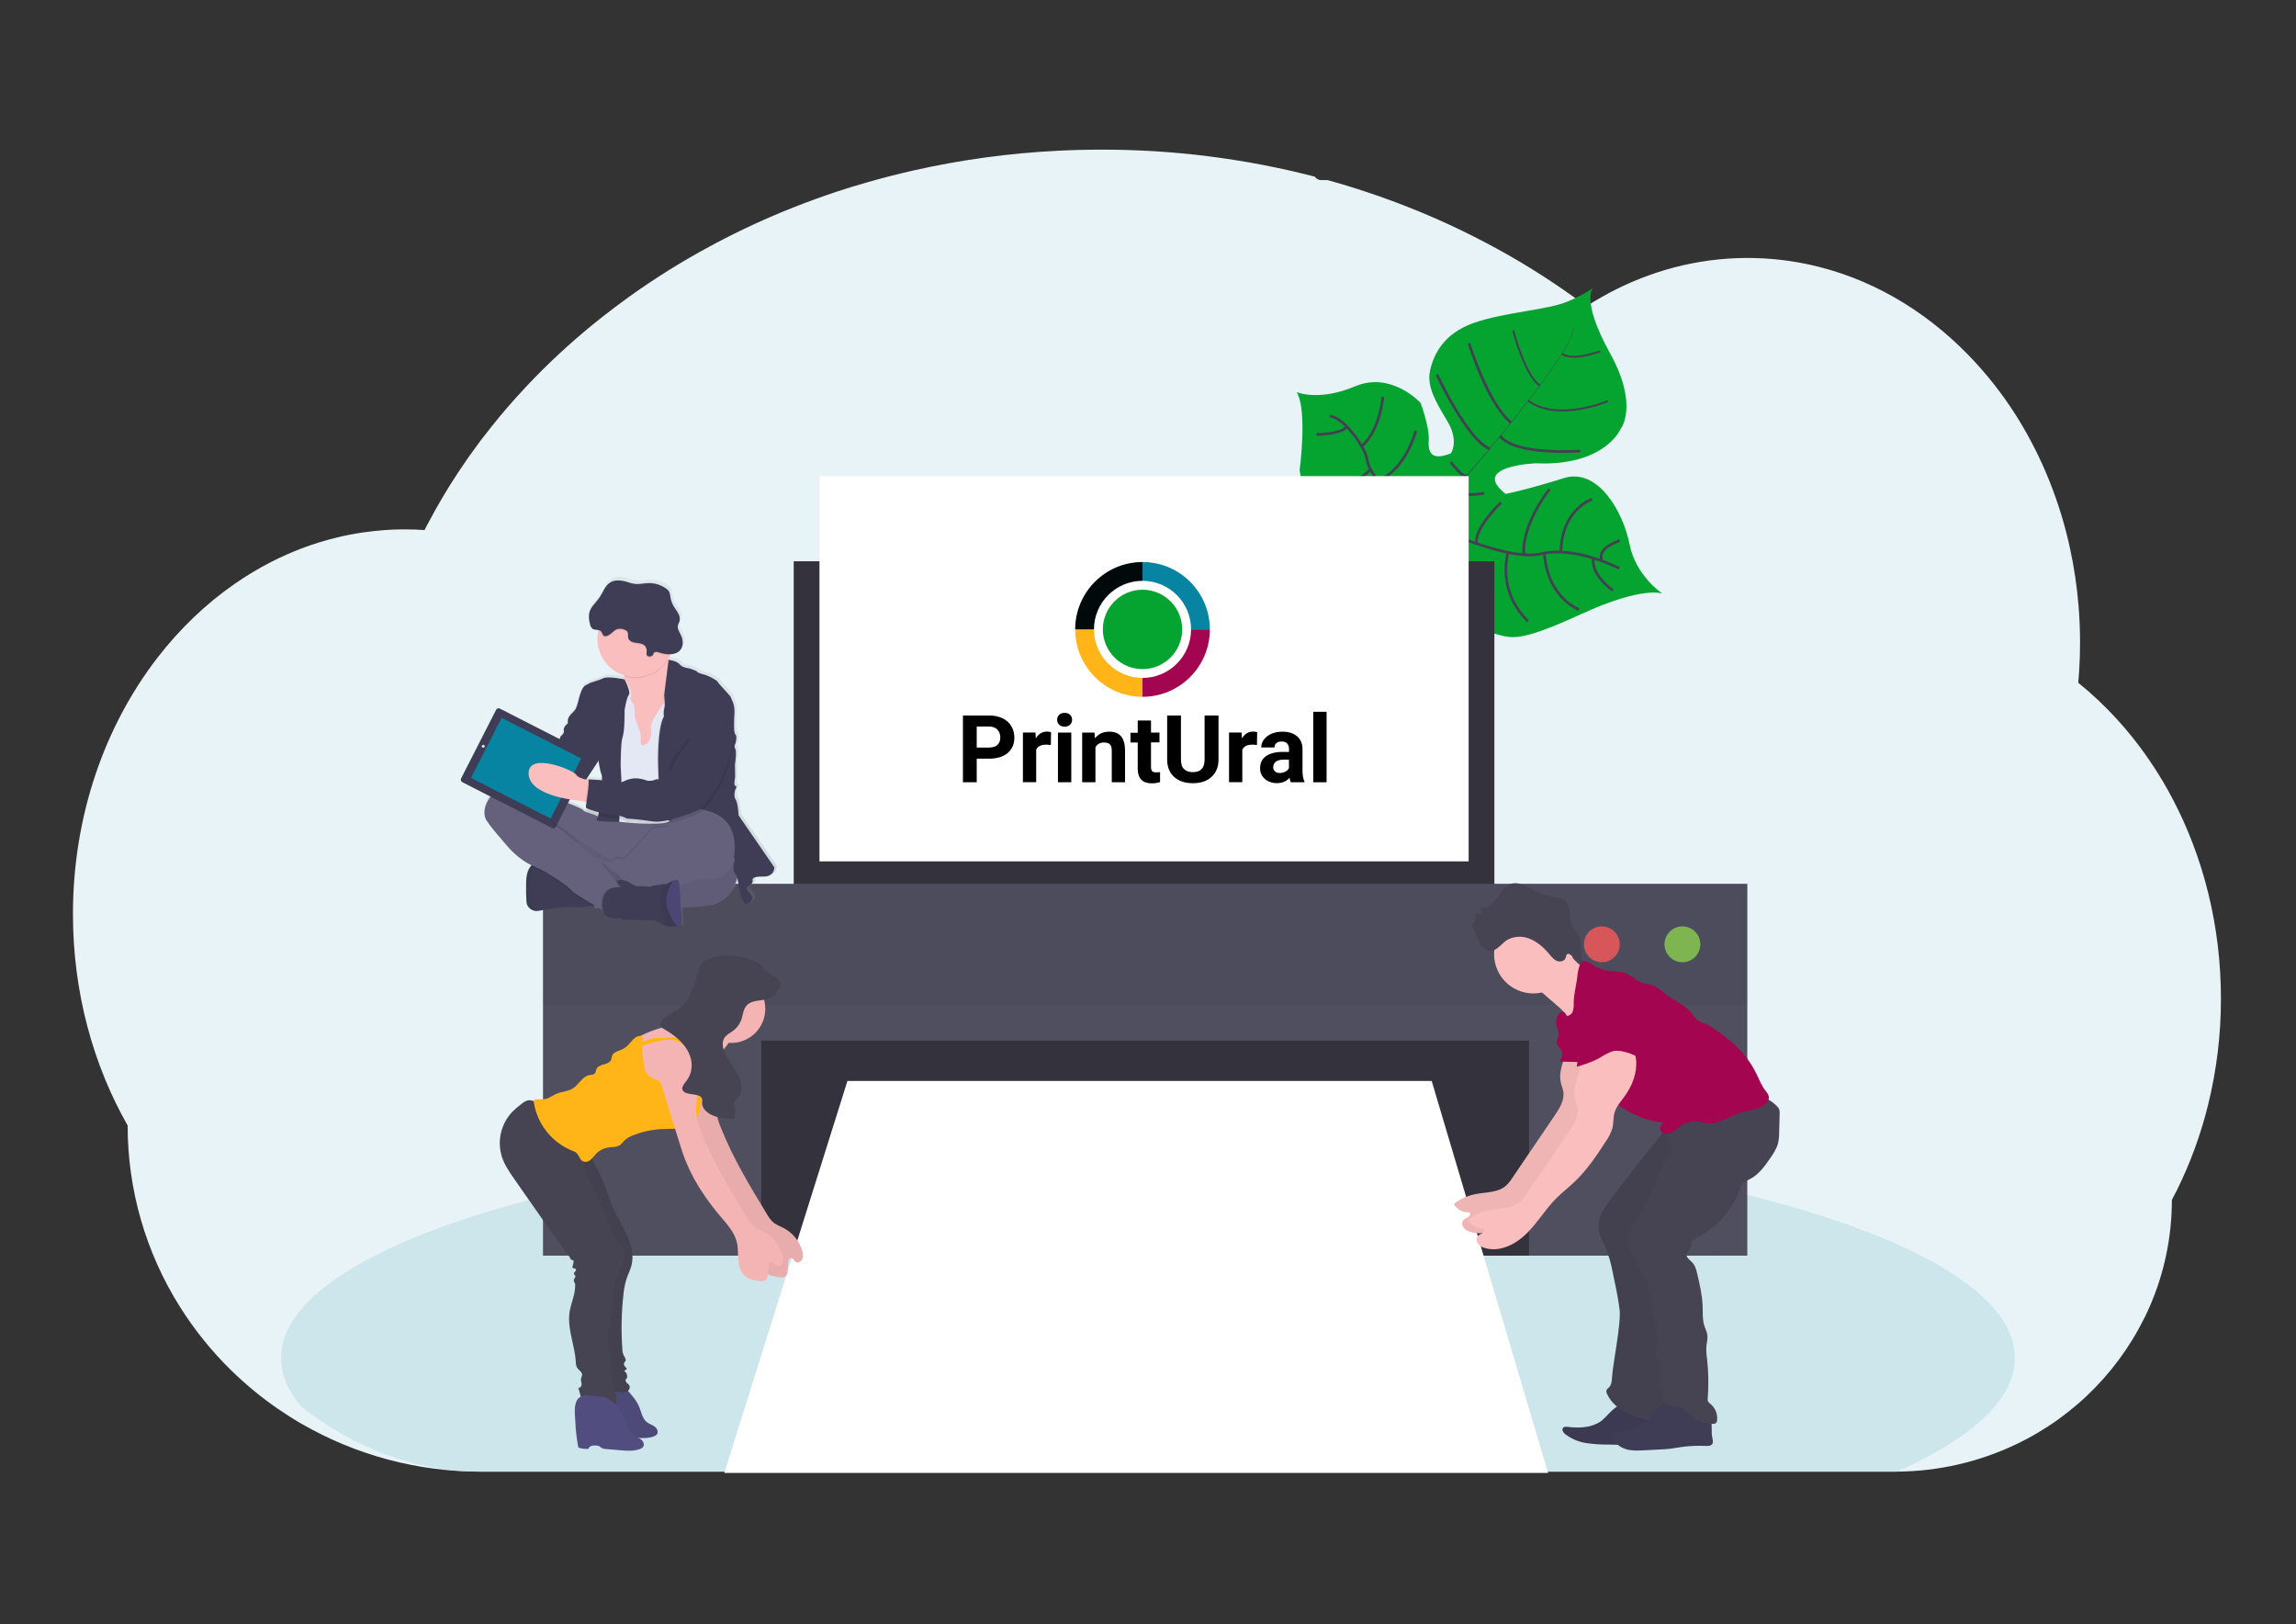 <svg width="854" height="604" viewBox="0 0 854 604" fill="none" xmlns="http://www.w3.org/2000/svg">
<rect x="0" y="0" width="854" height="604" fill="#333333" stroke="none"/>
<path d="M826.081 371.419C826.094 384.74 824.484 398.013 821.285 410.944C820.209 415.297 818.958 419.563 817.534 423.744C815.789 428.897 813.769 433.954 811.483 438.891C810.33 441.384 809.112 443.832 807.827 446.234C807.848 459.894 805.037 473.41 799.572 485.928C789.689 508.385 772.074 526.544 749.933 537.099C736.071 543.714 720.922 547.19 705.564 547.279H178.811C155.373 547.331 132.339 541.173 112.051 529.43C109.053 527.693 106.132 525.842 103.287 523.879C97.111 519.61 91.309 514.824 85.943 509.573C78.678 502.463 72.278 494.52 66.875 485.908C54.183 465.744 47.459 442.395 47.482 418.565C34.628 396 27.133 368.97 27.133 339.923C27.133 303.276 39.044 269.846 58.614 244.539C62.693 239.252 67.162 234.277 71.983 229.656C76.74 225.083 81.852 220.896 87.272 217.135C91.607 214.12 96.139 211.399 100.839 208.991C102.799 207.987 104.766 207.05 106.767 206.175C108.524 205.394 110.301 204.668 112.099 203.983C114.256 203.159 116.44 202.406 118.651 201.723C120.863 201.039 123.044 200.438 125.197 199.917C128.362 199.144 131.582 198.515 134.856 198.031C137.569 197.63 140.283 197.352 142.996 197.135C145.153 196.981 147.328 196.891 149.521 196.864H150.708C153.123 196.864 155.524 196.959 157.905 197.121C158.156 196.619 158.428 196.11 158.679 195.608C159.628 193.803 160.612 191.998 161.602 190.226V190.179C161.772 189.873 161.941 189.568 162.118 189.269C162.918 187.824 163.752 186.392 164.607 184.974C165.001 184.295 165.387 183.657 165.787 183.012C165.876 182.856 165.964 182.707 166.066 182.551C166.473 181.872 166.886 181.193 167.307 180.515C169.401 177.171 171.578 173.88 173.839 170.64C174.036 170.362 174.219 170.091 174.416 169.819C174.768 169.317 175.094 168.822 175.487 168.326C176.423 167.016 177.387 165.7 178.357 164.404C179.035 163.487 179.713 162.571 180.446 161.689C182.209 159.409 184.021 157.142 185.872 154.902C187.724 152.663 189.678 150.41 191.652 148.204C191.923 147.899 192.194 147.6 192.479 147.295L195.376 144.139C195.518 143.99 195.64 143.854 195.776 143.718C196.122 143.345 196.454 142.972 196.827 142.605C198.38 140.963 199.975 139.341 201.575 137.739C209.752 129.611 218.463 122.038 227.65 115.072C228.009 114.787 228.376 114.516 228.735 114.244C230.458 112.941 232.208 111.659 233.958 110.397C243.586 103.49 253.648 97.211 264.082 91.598C264.801 91.191 265.534 90.804 266.273 90.417C275.63 85.468 285.252 81.036 295.095 77.143C300.458 75.021 305.916 73.039 311.469 71.198C315.146 69.996 318.836 68.85 322.573 67.804C328.353 66.144 334.204 64.646 340.128 63.312C357.581 59.394 375.336 56.973 393.2 56.077C398.626 55.792 404.114 55.65 409.662 55.65C436.436 55.614 463.104 58.989 489.025 65.694C489.293 66.099 489.66 66.429 490.091 66.654C490.521 66.878 491.002 66.989 491.488 66.976H493.767C494.757 67.241 495.741 67.519 496.731 67.804C502.262 69.401 507.713 71.141 513.085 73.023L514.442 73.512C527.701 78.229 540.603 83.899 553.045 90.478C564.259 96.397 575.058 103.072 585.367 110.458C586.954 111.598 588.519 112.749 590.061 113.912C591.933 112.704 593.837 111.552 595.772 110.458C603.247 106.201 611.185 102.817 619.432 100.373C636.673 95.268 654.916 94.554 672.503 98.296C695.057 103.081 715.474 114.957 731.964 131.849C738.682 138.738 744.665 146.307 749.818 154.434C750.191 155.018 750.564 155.608 750.923 156.206C755.343 163.423 759.142 171.004 762.278 178.866C762.394 179.151 762.509 179.429 762.611 179.714C765.506 187.071 767.842 194.637 769.597 202.347C769.679 202.734 769.774 203.127 769.855 203.521C771.497 210.982 772.612 218.55 773.192 226.168C773.192 226.439 773.192 226.717 773.247 226.996C773.532 230.936 773.676 234.92 773.681 238.947C773.681 242.544 773.559 246.113 773.335 249.649C773.335 250.036 773.281 250.443 773.247 250.837C773.186 251.868 773.097 252.873 773.009 253.911C778.19 258.089 783.038 262.664 787.512 267.593C789.488 269.751 791.401 271.993 793.25 274.318C798.885 281.381 803.837 288.964 808.038 296.965C819.487 318.668 826.081 344.144 826.081 371.419Z" fill="#E7F3F6"/>
<path d="M749.431 504.998C749.431 520.423 733.45 534.858 705.564 547.291H178.811C154.439 547.291 131.614 538.469 112.051 523.084C107.133 517.247 104.542 511.201 104.542 504.991C104.542 488.595 122.612 473.291 153.856 460.356L154.737 460.003C163.555 456.386 173.411 452.972 184.183 449.762C184.454 449.681 184.733 449.606 185.004 449.511C193.551 447 202.642 444.62 212.279 442.372C212.584 442.304 212.883 442.229 213.188 442.175C216.905 441.293 220.697 440.472 224.57 439.65L226.062 439.338C254.246 433.488 286.283 428.846 321.027 425.697H321.067C325.933 425.245 330.851 424.84 335.821 424.482C341.349 424.041 346.945 423.668 352.602 423.322C356.923 423.044 361.298 422.806 365.687 422.589C365.703 422.582 365.72 422.579 365.738 422.579C365.755 422.579 365.773 422.582 365.789 422.589C385.589 421.591 406.047 421.069 426.966 421.069C478.694 421.069 527.587 424.245 570.911 429.891C570.952 429.884 570.993 429.884 571.033 429.891C577.695 430.76 584.234 431.676 590.61 432.653C592.434 432.938 594.252 433.223 596.036 433.515C603.231 434.678 610.24 435.906 617.064 437.2C697.309 452.463 749.431 477.159 749.431 504.998Z" fill="#CDE6EC"/>
<path d="M618.299 220.739C618.299 220.739 611.122 217.827 588.29 228.299C565.458 238.77 562.609 237.447 556.701 235.873C550.792 234.298 547.496 233.891 541.16 225.143C541.16 225.143 536.69 200.908 532.342 197.149C527.994 193.389 509.639 199.293 509.639 199.293C509.639 199.293 487.601 204.349 483.402 174.862C483.402 174.862 486.38 152.656 482.323 145.843C482.323 145.843 490.517 149.372 504.029 143.671C517.541 137.97 528.361 149.813 528.361 149.813C528.361 149.813 531.752 158.635 531.413 163.902C531.074 169.168 533.217 171.143 539.661 168.598C539.661 168.598 542.829 164.092 538.345 156.64C533.862 149.188 530.66 143.644 531.908 137.862C533.156 132.08 536.758 124.051 548.323 120.04C559.889 116.029 575.592 115.29 583.128 112.12C590.664 108.951 592.523 106.929 592.523 106.929C592.523 106.929 587.883 111.577 598.81 131.292C609.738 151.007 602.772 159.558 602.772 159.558C602.772 159.558 596.959 173.423 571.291 172.296C571.291 172.296 546.56 173.199 560.045 183.691C560.045 183.691 568.68 181.933 581.588 177.827C594.496 173.722 603.816 190.668 606.13 202.456C608.443 214.244 618.299 220.739 618.299 220.739Z" fill="#05A32F"/>
<path d="M585.054 121.859L585.19 121.818C586.18 125.578 575.131 140.698 565.682 152.717L565.573 152.629C578.895 135.703 585.821 124.77 585.054 121.859Z" fill="#444053"/>
<path d="M565.763 152.398L565.824 152.548C558.274 162.144 548.785 173.586 541.188 182.089C540.462 182.897 539.743 183.745 539.051 184.614L538.834 184.438C539.512 183.569 540.252 182.714 540.977 181.906C548.568 173.437 558.207 162.001 565.763 152.398Z" fill="#444053"/>
<path d="M539.017 184.221L539.166 184.479C525.342 201.75 524.426 228.591 524.392 228.801L521.476 225.408C521.51 225.191 525.098 201.615 539.017 184.221Z" fill="#444053"/>
<path d="M602.297 211.372C602.297 211.372 586.018 202.889 573.293 205.943C560.567 208.997 531.949 195.152 531.949 195.152C531.949 195.152 519.807 190.219 517.365 184.593C517.365 184.593 509.029 175.77 508.547 171.216C508.066 166.663 499.96 155.187 494.669 154.746" stroke="#444053" stroke-miterlimit="10"/>
<path d="M599.903 219.537C599.903 219.537 591.695 213.999 592.652 207.552" stroke="#444053" stroke-miterlimit="10"/>
<path d="M587.314 226.683C587.314 226.683 575.572 222.421 574.426 205.699" stroke="#444053" stroke-miterlimit="10"/>
<path d="M568.382 231.014C568.382 231.014 557.162 221.703 560.886 205.429" stroke="#444053" stroke-miterlimit="10"/>
<path d="M545.597 226.466C545.597 226.466 538.135 210.789 544.776 200.589" stroke="#444053" stroke-miterlimit="10"/>
<path d="M602.453 201.037C602.453 201.037 593.968 203.752 595.786 208.204" stroke="#444053" stroke-miterlimit="10"/>
<path d="M592.21 185.652C592.21 185.652 580.849 189.256 580.584 205.333" stroke="#444053" stroke-miterlimit="10"/>
<path d="M576.366 181.906C576.366 181.906 566.021 194.678 566.781 206.283" stroke="#444053" stroke-miterlimit="10"/>
<path d="M558.255 186.914C558.255 186.914 547.985 196.741 549.294 202.204" stroke="#444053" stroke-miterlimit="10"/>
<path d="M552.061 183.447C552.061 183.447 542.429 185.171 541.079 182.008" stroke="#444053" stroke-miterlimit="10"/>
<path d="M539.546 171.814C539.546 171.814 544.409 178.261 545.651 176.816" stroke="#444053" stroke-miterlimit="10"/>
<path d="M587.788 167.736C587.788 167.736 563.504 169.501 558.01 162.171" stroke="#444053" stroke-miterlimit="10"/>
<path d="M534.466 139.321C534.466 139.321 545.855 163.786 554.137 166.901" stroke="#444053" stroke-miterlimit="10"/>
<path d="M546.391 127.667C546.391 127.667 553.384 150.172 562.053 157.196" stroke="#444053" stroke-miterlimit="10"/>
<path d="M598.004 149.161C598.004 149.161 579.54 157.088 568.456 149.066" stroke="#444053" stroke-width="0.75" stroke-miterlimit="10"/>
<path d="M562.833 122.871C562.833 122.871 567.052 139.409 572.736 143.407" stroke="#444053" stroke-width="0.75" stroke-miterlimit="10"/>
<path d="M595.215 130.627C595.215 130.627 584.837 134.563 580.971 131.55" stroke="#444053" stroke-width="0.75" stroke-miterlimit="10"/>
<path d="M530.653 177.217C530.653 177.217 530.653 191.638 526.732 192.663" stroke="#444053" stroke-miterlimit="10"/>
<path d="M498.576 195.899C498.576 195.899 514.177 197.257 521.347 189.188" stroke="#444053" stroke-miterlimit="10"/>
<path d="M526.638 160.183C526.638 160.183 522.866 174.808 512.461 178.751" stroke="#444053" stroke-miterlimit="10"/>
<path d="M489.229 180.495C489.229 180.495 500.258 184.329 509.748 174.563" stroke="#444053" stroke-miterlimit="10"/>
<path d="M514.367 147.607C514.367 147.607 513.329 160.026 506.58 165.842" stroke="#444053" stroke-miterlimit="10"/>
<path d="M489.649 161.567C489.649 161.567 498.8 161.628 500.943 158.642" stroke="#444053" stroke-miterlimit="10"/>
<path d="M555.833 208.727H295.224V340.344H555.833V208.727Z" fill="#33323D"/>
<path d="M637.841 380.33H214.043V466.967H637.841V380.33Z" fill="#33323D"/>
<path d="M315.207 401.986H532.519L575.816 547.767H269.414L315.207 401.986Z" fill="white"/>
<path d="M201.969 328.678V373.666V383.14V466.96H283.15V386.995H568.734V466.96H649.915V383.14V373.666V328.678H201.969Z" fill="#504F60"/>
<path opacity="0.1" d="M649.915 328.678H201.969V373.659H649.915V328.678Z" fill="#33323D"/>
<path opacity="0.8" d="M625.774 357.84C629.453 357.84 632.436 354.856 632.436 351.176C632.436 347.495 629.453 344.511 625.774 344.511C622.096 344.511 619.113 347.495 619.113 351.176C619.113 354.856 622.096 357.84 625.774 357.84Z" fill="#8CCF4D"/>
<path opacity="0.8" d="M595.799 357.84C599.478 357.84 602.46 354.856 602.46 351.176C602.46 347.495 599.478 344.511 595.799 344.511C592.12 344.511 589.138 347.495 589.138 351.176C589.138 354.856 592.12 357.84 595.799 357.84Z" fill="#FA5959"/>
<path d="M546.262 177.067H304.802V320.344H546.262V177.067Z" fill="white"/>
<path d="M363.291 282.15V290.915H358.165V266.073H367.904C369.765 266.073 371.41 266.422 372.84 267.094C374.27 267.767 375.349 268.734 376.131 269.998C376.887 271.262 377.291 272.687 377.291 274.3C377.291 276.746 376.455 278.655 374.782 280.053C373.11 281.451 370.79 282.15 367.85 282.15H363.291ZM363.291 278.01H367.877C369.225 278.01 370.277 277.687 370.979 277.042C371.68 276.397 372.058 275.483 372.058 274.3C372.058 273.09 371.707 272.095 370.979 271.342C370.25 270.59 369.279 270.213 368.011 270.186H363.291V278.01Z" fill="black"/>
<path d="M390.861 277.069C390.186 276.988 389.593 276.934 389.08 276.934C387.219 276.934 385.978 277.553 385.411 278.816V290.888H380.475V272.417H385.142L385.276 274.622C386.275 272.928 387.65 272.068 389.404 272.068C389.943 272.068 390.456 272.149 390.942 272.283L390.861 277.069Z" fill="black"/>
<path d="M393.207 267.659C393.207 266.906 393.45 266.314 393.962 265.83C394.448 265.346 395.123 265.104 395.986 265.104C396.822 265.104 397.497 265.346 398.009 265.83C398.522 266.314 398.765 266.906 398.765 267.659C398.765 268.411 398.522 269.03 398.009 269.514C397.497 269.998 396.822 270.24 395.986 270.24C395.15 270.24 394.475 269.998 393.962 269.514C393.45 269.03 393.207 268.411 393.207 267.659ZM398.468 290.915H393.504V272.444H398.468V290.915Z" fill="black"/>
<path d="M407.101 272.445L407.262 274.569C408.584 272.929 410.365 272.095 412.577 272.095C414.546 272.095 416.003 272.66 416.974 273.816C417.945 274.972 418.431 276.693 418.458 278.978V290.915H413.521V279.112C413.521 278.064 413.305 277.311 412.847 276.827C412.388 276.343 411.633 276.128 410.581 276.128C409.178 276.128 408.153 276.72 407.451 277.902V290.915H402.515V272.445H407.101Z" fill="black"/>
<path d="M428.116 267.9V272.444H431.272V276.074H428.116V285.295C428.116 285.967 428.251 286.478 428.52 286.774C428.79 287.07 429.276 287.231 430.031 287.231C430.571 287.231 431.056 287.204 431.488 287.124V290.861C430.517 291.156 429.519 291.318 428.493 291.318C425.013 291.318 423.26 289.57 423.179 286.075V276.127H420.481V272.498H423.179V267.954H428.116V267.9Z" fill="black"/>
<path d="M453.229 266.073V282.446C453.229 285.162 452.366 287.312 450.666 288.899C448.967 290.485 446.62 291.265 443.68 291.265C440.766 291.265 438.446 290.485 436.747 288.952C435.047 287.42 434.157 285.296 434.13 282.634V266.073H439.255V282.473C439.255 284.113 439.633 285.296 440.415 286.022C441.198 286.748 442.277 287.151 443.653 287.151C446.539 287.151 447.996 285.645 448.05 282.607V266.073H453.229Z" fill="black"/>
<path d="M467.527 277.069C466.852 276.988 466.259 276.934 465.746 276.934C463.885 276.934 462.644 277.553 462.077 278.816V290.888H457.141V272.417H461.808L461.942 274.622C462.941 272.928 464.316 272.068 466.07 272.068C466.609 272.068 467.122 272.149 467.607 272.283L467.527 277.069Z" fill="black"/>
<path d="M480.126 290.915C479.91 290.458 479.721 289.92 479.64 289.248C478.453 290.593 476.888 291.238 474.973 291.238C473.166 291.238 471.655 290.727 470.468 289.678C469.281 288.63 468.688 287.312 468.688 285.726C468.688 283.764 469.416 282.258 470.873 281.209C472.329 280.161 474.433 279.623 477.185 279.623H479.451V278.575C479.451 277.714 479.235 277.042 478.804 276.531C478.372 276.021 477.671 275.752 476.726 275.752C475.89 275.752 475.243 275.94 474.757 276.343C474.272 276.746 474.056 277.284 474.056 277.983H469.119C469.119 276.908 469.443 275.913 470.117 275.026C470.792 274.112 471.709 273.413 472.923 272.875C474.137 272.364 475.486 272.095 476.996 272.095C479.289 272.095 481.097 272.66 482.446 273.816C483.794 274.972 484.469 276.558 484.469 278.628V286.64C484.469 288.388 484.739 289.705 485.197 290.619V290.915H480.126ZM476.025 287.474C476.753 287.474 477.428 287.312 478.048 286.99C478.669 286.667 479.127 286.237 479.424 285.672V282.5H477.563C475.081 282.5 473.759 283.36 473.597 285.054L473.57 285.35C473.57 285.968 473.786 286.479 474.218 286.855C474.676 287.286 475.27 287.474 476.025 287.474Z" fill="black"/>
<path d="M493.425 290.915H488.461V264.701H493.425V290.915Z" fill="black"/>
<path d="M424.961 252.116V259.133C411.134 259.133 399.912 247.906 399.912 234.072H406.901C406.901 244.022 415.017 252.116 424.961 252.116Z" fill="#FFB518"/>
<path d="M450.009 234.072C450.009 247.906 438.787 259.134 424.96 259.134V252.117C434.905 252.117 443.021 244.022 443.021 234.047H450.009V234.072Z" fill="#A40550"/>
<path d="M450.009 234.072H443.021C443.021 224.123 434.93 216.003 424.96 216.003V209.011C438.787 209.011 450.009 220.239 450.009 234.072Z" fill="#0784A2"/>
<path d="M424.962 209.011V216.003C415.018 216.003 406.902 224.098 406.902 234.072H399.913C399.913 220.239 411.135 209.011 424.962 209.011Z" fill="#02090A"/>
<path d="M424.961 248.833C433.11 248.833 439.715 242.224 439.715 234.072C439.715 225.92 433.11 219.311 424.961 219.311C416.813 219.311 410.207 225.92 410.207 234.072C410.207 242.224 416.813 248.833 424.961 248.833Z" fill="#05A32F"/>
<path d="M582.993 386.187C583.501 391.732 579.316 397.114 580.537 402.543C580.795 403.703 581.297 404.803 581.48 405.936C581.982 409.16 580.062 412.214 578.224 414.915L562.467 438.111C561.835 439.129 561.078 440.063 560.215 440.893C557.196 443.608 552.679 443.296 548.724 444.097C545.944 444.661 543.318 445.818 541.025 447.49C540.925 447.569 540.859 447.683 540.841 447.809C540.822 447.935 540.851 448.064 540.924 448.169C541.575 449.063 542.441 449.781 543.441 450.255C544.441 450.729 545.544 450.945 546.649 450.883C547.062 451.426 546.649 452.241 546.079 452.621C545.231 453.204 544.044 453.36 543.901 454.799C543.842 455.299 543.941 455.805 544.186 456.245C544.824 457.216 545.814 457.902 546.947 458.158C552.374 459.828 558.295 456.896 562.379 452.906C566.462 448.915 569.392 443.88 573.401 439.814C575.619 437.568 578.149 435.641 580.429 433.462C584.987 429.119 588.568 423.832 591.96 418.532C593.08 416.995 593.925 415.275 594.456 413.449C594.877 411.644 594.687 409.737 595.175 407.945C595.813 405.604 597.529 403.737 598.953 401.769C601.755 397.915 603.62 393.205 603.247 388.454C602.874 383.704 599.944 379.028 595.467 377.412C594.079 376.859 592.55 376.767 591.105 377.148C589.267 377.711 587.917 379.231 586.662 380.684L583.671 384.138C582.925 384.903 582.334 385.803 581.928 386.791C581.735 387.289 581.691 387.833 581.8 388.356C581.91 388.878 582.168 389.358 582.545 389.737" fill="#FBBEBE"/>
<path opacity="0.05" d="M582.993 386.187C583.501 391.732 579.316 397.114 580.537 402.543C580.795 403.703 581.297 404.803 581.48 405.936C581.982 409.16 580.062 412.214 578.224 414.915L562.467 438.111C561.835 439.129 561.078 440.063 560.215 440.893C557.196 443.608 552.679 443.296 548.724 444.097C545.944 444.661 543.318 445.818 541.025 447.49C540.925 447.569 540.859 447.683 540.841 447.809C540.822 447.935 540.851 448.064 540.924 448.169C541.575 449.063 542.441 449.781 543.441 450.255C544.441 450.729 545.544 450.945 546.649 450.883C547.062 451.426 546.649 452.241 546.079 452.621C545.231 453.204 544.044 453.36 543.901 454.799C543.842 455.299 543.941 455.805 544.186 456.245C544.824 457.216 545.814 457.902 546.947 458.158C552.374 459.828 558.295 456.896 562.379 452.906C566.462 448.915 569.392 443.88 573.401 439.814C575.619 437.568 578.149 435.641 580.429 433.462C584.987 429.119 588.568 423.832 591.96 418.532C593.08 416.995 593.925 415.275 594.456 413.449C594.877 411.644 594.687 409.737 595.175 407.945C595.813 405.604 597.529 403.737 598.953 401.769C601.755 397.915 603.62 393.205 603.247 388.454C602.874 383.704 599.944 379.028 595.467 377.412C594.079 376.859 592.55 376.767 591.105 377.148C589.267 377.711 587.917 379.231 586.662 380.684L583.671 384.138C582.925 384.903 582.334 385.803 581.928 386.791C581.735 387.289 581.691 387.833 581.8 388.356C581.91 388.878 582.168 389.358 582.545 389.737" fill="black"/>
<path d="M594.924 528.901C591.478 530.998 587.191 531.134 583.189 530.638C582.511 530.564 581.785 530.516 581.372 531.012C580.775 531.738 581.48 532.796 582.206 533.38C584.57 535.151 587.345 536.293 590.271 536.699C592.882 537.063 595.517 537.238 598.153 537.221C605.343 537.343 612.574 537.466 619.696 536.427C620.108 536.396 620.508 536.278 620.87 536.081C621.33 535.76 621.648 535.274 621.758 534.724C622.254 532.878 621.311 530.883 619.893 529.6C618.475 528.317 616.651 527.598 614.867 526.885L608.613 524.449C607.141 523.872 604.787 522.359 603.186 522.474C600.263 522.712 597.407 527.449 594.924 528.901Z" fill="#3F3D56"/>
<path opacity="0.05" d="M594.924 528.901C591.478 530.998 587.191 531.134 583.189 530.638C582.511 530.564 581.785 530.516 581.372 531.012C580.775 531.738 581.48 532.796 582.206 533.38C584.57 535.151 587.345 536.293 590.271 536.699C592.882 537.063 595.517 537.238 598.153 537.221C605.343 537.343 612.574 537.466 619.696 536.427C620.108 536.396 620.508 536.278 620.87 536.081C621.33 535.76 621.648 535.274 621.758 534.724C622.254 532.878 621.311 530.883 619.893 529.6C618.475 528.317 616.651 527.598 614.867 526.885L608.613 524.449C607.141 523.872 604.787 522.359 603.186 522.474C600.263 522.712 597.407 527.449 594.924 528.901Z" fill="black"/>
<path d="M599.286 445.799C596.688 449.267 593.988 453.264 594.633 457.56C594.979 459.874 596.274 461.917 597.224 464.055C598.413 466.996 599.292 470.053 599.849 473.176C600.826 477.716 601.802 482.27 602.399 486.878C603.078 492.083 599.89 507.143 599.591 512.389C599.516 513.651 599.374 515.022 598.492 515.931C598.146 516.291 597.685 516.61 597.536 517.051C597.441 517.5 597.513 517.968 597.739 518.367C599.211 521.686 602.216 524.15 605.553 525.561C608.891 526.973 617.01 529.396 620.632 529.525C621.113 529.583 621.601 529.517 622.05 529.334C622.539 529.042 622.924 528.603 623.149 528.079C625.767 523.077 623.251 505.269 623.291 499.616C623.291 494.866 624.438 490.224 624.234 485.514C624.065 481.734 623.054 478.049 622.688 474.275C622.084 468.093 623.217 461.89 624.356 455.782C625.225 451.106 626.093 446.424 627.205 441.795C627.884 438.979 628.67 436.128 630.224 433.651C631.452 431.704 633.12 430.082 634.524 428.222C638.416 423.118 640.144 416.687 639.334 410.319C639.252 409.695 630.298 412.593 629.518 412.932C626.305 414.299 623.348 416.204 620.775 418.565C618.74 420.533 617.078 423.173 615.26 425.385C612.696 428.507 610.166 431.654 607.67 434.825C604.834 438.467 602.04 442.125 599.286 445.799Z" fill="#464353"/>
<path opacity="0.05" d="M599.286 445.575C596.688 449.043 593.988 453.041 594.633 457.343C594.979 459.651 596.274 461.693 597.224 463.831C598.412 466.773 599.291 469.829 599.849 472.952C600.826 477.492 601.802 482.046 602.399 486.654C603.078 491.86 599.89 506.926 599.591 512.172C599.516 513.427 599.374 514.805 598.492 515.707C598.146 516.067 597.685 516.386 597.536 516.827C597.433 517.289 597.505 517.773 597.739 518.184C599.211 521.496 602.216 523.967 605.553 525.371C608.891 526.776 617.01 528.086 620.632 528.201C621.114 528.259 621.601 528.194 622.05 528.011C622.539 527.719 622.924 527.279 623.149 526.756C625.767 521.754 623.251 505.08 623.291 499.433C623.291 494.683 624.438 490.034 624.234 485.324C624.065 481.544 623.054 477.859 622.688 474.086C622.084 467.903 623.217 461.7 624.356 455.599C625.225 450.916 626.093 446.234 627.205 441.605C627.884 438.789 628.671 435.939 630.224 433.462C631.452 431.521 633.12 429.892 634.524 428.073C638.411 422.967 640.138 416.538 639.334 410.17C639.252 409.539 630.298 412.437 629.518 412.783C626.303 414.151 623.345 416.061 620.775 418.429C618.74 420.404 617.078 423.037 615.26 425.216C612.696 428.338 610.166 431.487 607.67 434.663C604.834 438.282 602.04 441.92 599.286 445.575Z" fill="black"/>
<path d="M570.329 369.444C578.394 369.444 584.933 362.903 584.933 354.833C584.933 346.763 578.394 340.222 570.329 340.222C562.263 340.222 555.725 346.763 555.725 354.833C555.725 362.903 562.263 369.444 570.329 369.444Z" fill="#FBBEBE"/>
<path d="M583.474 354.222C584.823 356.377 586.591 358.238 588.673 359.696C590.756 361.153 593.11 362.176 595.595 362.705L594.496 366.689C592.597 373.563 590.427 380.832 585.156 385.596C585.733 383.268 584.986 380.764 583.67 378.762C582.263 376.814 580.595 375.07 578.712 373.577L570.308 366.261C570.057 366.076 569.843 365.846 569.677 365.582C569.474 365.068 569.474 364.495 569.677 363.981C570.749 360.649 573.808 358.552 576.284 356.312C577.529 355.145 578.643 353.846 579.607 352.437C581.33 350.041 582.368 352.437 583.474 354.222Z" fill="#FBBEBE"/>
<path d="M551.085 340.148L550.759 337.433C553.065 338.03 555.249 336.076 556.721 334.04C558.193 332.004 559.564 329.615 561.809 328.773C564.522 327.742 567.425 329.391 570.03 330.748C572.95 332.374 576.156 333.423 579.472 333.836C580.001 333.854 580.526 333.941 581.032 334.094C582.728 334.698 583.535 336.809 583.779 338.756C584.024 340.704 583.956 342.74 584.797 344.464C585.428 345.767 586.52 346.737 587.185 348.02C588.969 351.481 587.246 356.205 589.131 359.598L584.451 355.302C584.017 354.908 583.413 354.501 582.945 354.834C582.477 355.166 582.545 355.668 582.389 356.123C581.934 357.48 580.273 357.86 579.058 357.338C577.844 356.815 576.969 355.662 576.081 354.623C574.012 352.18 571.549 350.036 568.619 348.99C567.351 348.504 565.994 348.294 564.638 348.375C563.282 348.456 561.959 348.825 560.757 349.459C558.573 350.694 556.972 353.571 554.3 353.673C550.63 353.809 549.104 346.975 547.401 344.274C548.021 343.804 548.457 343.133 548.633 342.375C548.809 341.617 548.714 340.822 548.365 340.127C548.663 340.012 551.037 339.707 551.085 340.148Z" fill="#464353"/>
<path d="M611.957 528.786C609.07 531.361 605.323 532.758 601.456 532.702C600.473 532.702 599.109 532.892 599.103 533.876C599.12 534.168 599.219 534.45 599.387 534.69C600.612 536.726 602.544 538.239 604.814 538.938C606.917 539.576 609.169 539.468 611.367 539.359L617.777 539.027C618.984 538.959 620.198 538.898 621.406 538.748C622.613 538.599 623.915 538.348 625.177 538.165C628.267 537.723 631.393 537.575 634.511 537.724C635.338 537.758 636.295 537.724 636.81 537.099C637.326 536.475 637.048 535.348 636.858 534.446C636.478 532.586 636.858 530.639 636.505 528.772C635.888 525.494 633.073 522.99 629.966 521.803C627.083 520.703 621.969 519.448 619.235 521.273C616.305 523.241 614.541 526.444 611.957 528.786Z" fill="#3F3D56"/>
<path d="M618.306 419.109C618.876 421.824 621.474 423.86 621.555 426.574C621.616 428.773 620.042 430.646 618.916 432.512C617.841 434.468 616.933 436.511 616.203 438.62C614.062 444.095 611.41 449.355 608.28 454.331C606.775 456.713 605.092 459.306 605.438 462.108C605.675 463.416 606.134 464.674 606.795 465.827L611.306 474.792C612.297 476.583 613.071 478.485 613.612 480.459C613.999 482.163 614.039 483.927 614.29 485.664C615.003 491.162 617.58 496.699 616.061 502.027C615.925 502.488 615.45 503.045 615.091 502.705C616.576 505.488 617.804 508.298 617.662 511.453C617.601 513.109 617.092 514.847 617.709 516.38C618.058 516.977 618.289 517.636 618.387 518.321C618.387 518.769 618.177 519.197 618.13 519.679C618.008 520.948 619.167 522.006 620.382 522.393C621.596 522.78 622.905 522.766 624.126 523.133C626.48 523.812 628.148 525.847 630.163 527.259C632.203 528.675 634.613 529.46 637.095 529.519C637.447 529.556 637.802 529.485 638.113 529.315C638.291 529.161 638.433 528.97 638.532 528.756C638.63 528.542 638.681 528.309 638.683 528.073C638.791 526.95 638.621 525.816 638.188 524.774C637.755 523.731 637.072 522.811 636.2 522.095C635.821 521.853 635.506 521.522 635.284 521.131C635.17 520.783 635.139 520.413 635.196 520.052C635.562 515.118 635.474 510.161 634.931 505.244C634.687 503.686 634.607 502.108 634.694 500.534C634.83 499.224 635.223 497.921 635.074 496.611C634.925 495.301 634.267 494.12 633.873 492.858C633.195 490.619 633.371 488.216 633.297 485.868C633.175 481.796 632.245 477.806 631.316 473.842C630.957 472.288 630.55 470.653 629.444 469.499C628.508 468.522 626.995 467.578 627.348 466.275C627.54 465.793 627.832 465.356 628.203 464.993C628.64 464.446 628.961 463.815 629.147 463.139C629.332 462.464 629.378 461.757 629.281 461.063C629.678 461.169 630.099 461.132 630.471 460.958C630.843 460.784 631.142 460.485 631.316 460.113C638.649 456.659 644.577 449.737 647.189 442.054C647.335 441.488 647.564 440.946 647.867 440.446C648.545 439.496 649.726 439.089 650.77 438.559C654.053 436.91 656.326 433.809 658.408 430.775C659.622 429.011 660.83 427.192 661.352 425.122C661.637 423.784 661.774 422.418 661.759 421.05L661.942 413.978C661.979 413.522 661.933 413.062 661.806 412.621C661.634 412.199 661.375 411.818 661.047 411.501C659.058 409.382 656.443 407.955 653.585 407.429C651.659 407.083 649.692 407.151 647.745 406.988C643.967 406.676 640.236 405.509 636.458 405.78C630.516 406.215 625.232 410.334 622.43 415.594C621.447 417.474 620.415 419.109 618.306 419.109Z" fill="#464353"/>
<path d="M585.339 373.123C585.425 374.213 585.279 375.31 584.912 376.34C584.45 377.331 583.284 378.098 582.273 377.697C582.578 377.019 581.764 376.211 581.011 376.299C580.639 376.382 580.292 376.555 580.001 376.802C579.711 377.049 579.485 377.363 579.343 377.718C578.837 378.726 578.668 379.87 578.861 380.982C579.098 382.339 579.899 383.696 579.688 385.054C579.519 386.207 578.671 387.361 579.126 388.447C579.418 388.935 579.784 389.374 580.211 389.75C580.807 390.481 581.099 391.414 581.027 392.355C580.955 393.296 580.525 394.174 579.824 394.806L591.206 395.03C590.793 396.937 591.64 398.885 592.617 400.575C595.351 405.219 599.121 409.168 603.634 412.111C608.147 415.055 613.28 416.913 618.631 417.541C618.342 417.711 618.094 417.944 617.906 418.222C617.718 418.499 617.593 418.815 617.541 419.147C617.489 419.478 617.512 419.817 617.606 420.139C617.701 420.461 617.865 420.758 618.088 421.009C619.01 421.925 620.577 421.81 621.737 421.212C622.897 420.615 623.813 419.631 624.871 418.871C626.738 417.54 629.019 416.924 631.302 417.134C632.726 417.269 634.11 417.731 635.541 417.812C639.76 418.036 643.382 415.003 647.418 413.74C650.376 412.831 653.72 412.831 656.236 410.985C657.308 410.191 658.183 408.888 657.871 407.592C657.606 406.848 657.188 406.168 656.643 405.597C655.212 403.751 654.371 401.525 653.354 399.428C651.324 395.271 648.533 391.533 645.126 388.406C642.559 386.155 639.839 384.085 636.986 382.21C636.291 381.692 635.551 381.238 634.775 380.853C633.738 380.515 632.727 380.105 631.749 379.625C630.393 378.783 629.64 377.297 628.615 376.096C626.357 373.462 622.89 372.248 620.109 370.178C618.244 368.82 616.602 366.961 614.371 366.289C613.292 365.963 612.139 365.936 611.054 365.61C608.598 364.864 606.808 362.679 604.393 361.796C602.48 361.118 600.377 361.281 598.356 361.029C596.132 360.754 594.008 359.946 592.163 358.675C591.55 358.181 590.863 357.787 590.128 357.507C587.082 356.578 586.831 362.258 586.546 364.233C586.092 367.253 585.339 370.157 585.339 373.123Z" fill="#A40550"/>
<path d="M588.31 392.193C588.819 397.737 584.634 403.112 585.855 408.548C586.112 409.709 586.614 410.808 586.798 411.942C587.306 415.165 585.38 418.219 583.542 420.913L567.784 444.055C567.152 445.073 566.396 446.008 565.532 446.838C562.514 449.553 557.996 449.24 554.042 450.041C551.262 450.607 548.636 451.764 546.343 453.434C546.243 453.514 546.177 453.628 546.158 453.754C546.139 453.88 546.169 454.008 546.241 454.113C546.891 455.009 547.757 455.727 548.757 456.202C549.757 456.676 550.861 456.891 551.966 456.828C552.38 457.377 551.966 458.185 551.396 458.565C550.548 459.155 549.361 459.312 549.219 460.75C549.159 461.25 549.259 461.756 549.504 462.196C550.143 463.165 551.132 463.851 552.264 464.11C557.691 465.779 563.613 462.847 567.696 458.857C571.78 454.866 574.71 449.831 578.726 445.766C580.944 443.519 583.474 441.592 585.746 439.413C590.311 435.07 593.852 429.783 597.277 424.483C598.396 422.945 599.241 421.226 599.774 419.4C600.194 417.595 600.004 415.688 600.493 413.896C601.13 411.555 602.846 409.682 604.271 407.72C607.072 403.866 608.938 399.156 608.565 394.405C608.192 389.655 605.261 384.979 600.784 383.364C599.397 382.807 597.867 382.714 596.423 383.099C594.591 383.662 593.235 385.182 591.98 386.635L588.988 390.089C588.243 390.852 587.653 391.753 587.252 392.743C587.058 393.239 587.012 393.781 587.121 394.303C587.229 394.824 587.487 395.303 587.862 395.681" fill="#FBBEBE"/>
<path d="M596.287 369.41C594.211 369.533 591.932 369.736 590.467 371.216C589.857 371.895 589.362 372.67 589.002 373.509C587.584 376.407 586.201 379.434 586.099 382.658C586.011 385.237 586.777 387.754 587.15 390.306C587.476 392.424 586.648 394.582 586.472 396.726C589.043 395.939 592.434 394.867 594.768 393.537C596.296 392.536 597.921 391.69 599.618 391.012C602.093 390.191 606.252 391.602 608.585 392.763C608.714 391.107 607.479 388.236 607.608 386.58C607.629 385.887 607.752 385.201 607.974 384.544C608.326 383.849 608.741 383.188 609.216 382.569C610.115 381.113 610.53 379.408 610.4 377.701C610.269 375.993 609.601 374.371 608.49 373.068C606.408 370.72 603.138 369.838 600.025 369.478C598.062 369.249 596.084 369.179 594.11 369.268" fill="#A40550"/>
<path d="M288.976 321.932L275.6 302.522C275.6 302.522 275.349 297.718 274.474 296.598C273.599 295.478 274.284 292.981 274.284 292.981C274.284 292.981 275.227 291.623 274.413 291.481C273.599 291.338 274.284 288.298 274.284 288.298L274.223 283.432C274.223 283.432 274.976 278.749 274.352 277.629C274.167 277.326 274.075 276.975 274.086 276.619C274.097 276.264 274.21 275.92 274.413 275.627C274.413 275.627 275.159 272.947 274.413 272.234C273.667 271.522 273.85 267.368 274.033 264.056C274.216 260.745 272.724 258.878 272.724 258.383C272.724 257.887 267.786 253.015 267.786 252.574C267.786 252.132 264.658 250.327 262.78 249.859C260.901 249.391 259.971 248.984 260.032 248.732C260.093 248.481 257.095 247.491 257.095 247.491C257.095 247.491 254.47 247.3 253.466 245.991C252.462 244.681 249.396 244.301 249.322 244.287L249.261 244.029C249.261 243.934 249.227 243.839 249.206 243.744C249.454 243.35 249.68 242.942 249.885 242.523L250.061 242.143C251.16 242.15 252.233 241.815 253.134 241.186C253.577 240.818 253.94 240.362 254.198 239.847C254.456 239.332 254.604 238.769 254.633 238.193C254.686 237.039 254.434 235.892 253.9 234.868C253.351 233.748 252.544 232.581 252.829 231.359C252.951 230.836 253.263 230.375 253.426 229.859C253.669 228.852 253.508 227.79 252.978 226.9C252.503 225.998 251.845 225.197 251.316 224.321C250.645 223.201 250.196 221.961 249.993 220.67C249.956 219.984 249.792 219.31 249.512 218.682C249.228 218.239 248.853 217.862 248.413 217.576C246.455 216.179 244.094 215.463 241.691 215.54C239.988 215.594 238.299 216.055 236.603 215.845C235.593 215.671 234.599 215.412 233.632 215.071C231.536 214.447 229.115 214.196 227.29 215.397C225.465 216.598 224.74 218.96 223.498 220.826C222.406 222.455 220.785 223.826 219.971 225.577C219.971 225.577 219.971 225.509 219.971 225.482C219.766 225.88 219.609 226.302 219.503 226.737C219.27 228.12 219.365 229.538 219.781 230.877C219.873 231.598 220.234 232.258 220.792 232.723C221.409 233.123 222.257 233.028 222.976 233.157L222.895 233.51C222.163 237.018 222.775 240.674 224.611 243.751C226.446 246.828 229.371 249.103 232.805 250.124C232.805 250.253 232.805 250.375 232.805 250.504C232.803 250.862 232.781 251.22 232.737 251.576C232.737 251.576 226.449 250.28 224.76 251.155C223.071 252.031 219.761 252.716 219.259 253.191C218.757 253.666 217.509 253.32 216.383 256.252C215.257 259.184 215.135 262.177 213.669 263.554C212.204 264.932 211.485 265.862 211.417 266.859C211.35 267.857 211.607 268.108 211.044 268.42C210.481 268.732 209.688 270.042 209.918 270.544C210.005 270.888 209.986 271.249 209.865 271.581C209.744 271.914 209.527 272.203 209.24 272.411C208.943 272.619 208.706 272.902 208.553 273.23C208.399 273.559 208.335 273.922 208.365 274.284C208.365 274.284 207.985 275.641 207.11 275.974C206.235 276.306 205.672 278.342 205.672 278.342L202.837 281.6L197.22 275.383C196.798 274.918 196.21 274.64 195.583 274.608C194.957 274.576 194.343 274.794 193.876 275.213L191.115 277.697C190.052 277.956 189.09 278.528 188.355 279.34C187.756 279.961 187.272 280.682 186.923 281.471L185.418 282.828C184.942 283.418 184.651 284.135 184.581 284.889C184.511 285.644 184.665 286.402 185.024 287.069L188.626 291.053V291.087C187.35 291.199 186.137 291.694 185.146 292.505C179.774 297.256 179.72 301.62 180.52 303.615C181.321 305.61 188.144 313.286 188.144 313.286C188.144 313.286 192.106 318.437 197.824 321.172L197.783 321.219C197.666 321.342 197.555 321.471 197.451 321.606L197.356 321.728L197.268 321.85L197.166 322C197.139 322.039 197.114 322.08 197.091 322.122L196.983 322.298C196.958 322.338 196.935 322.378 196.915 322.42C196.868 322.502 196.827 322.583 196.786 322.665C196.771 322.691 196.758 322.718 196.745 322.746C196.691 322.855 196.637 322.963 196.589 323.086L196.535 323.208C196.501 323.289 196.474 323.371 196.44 323.459C196.419 323.512 196.401 323.566 196.386 323.622L196.305 323.866C196.282 323.923 196.264 323.982 196.25 324.042C196.25 324.131 196.196 324.219 196.176 324.314C196.155 324.409 196.142 324.422 196.128 324.484C196.115 324.545 196.06 324.775 196.033 324.931C196.033 324.986 196.033 325.047 195.999 325.108C195.965 325.169 195.965 325.318 195.945 325.427C195.925 325.535 195.945 325.576 195.945 325.658L195.904 325.963V326.207C195.904 326.323 195.904 326.438 195.87 326.56C195.836 326.682 195.87 326.703 195.87 326.777C195.87 326.974 195.87 327.171 195.87 327.381C195.748 334.684 196.176 335.742 196.176 335.742C196.455 336.417 196.91 337.004 197.493 337.442C198.077 337.88 198.767 338.153 199.493 338.233C199.848 338.261 200.206 338.243 200.558 338.179C203.813 337.615 211.411 336.306 214.124 336.821C215.745 337.12 218.736 336.672 220.866 336.272L221.429 336.163L221.816 337.405L223.051 337.066L224.102 337.67L224.78 338.057C226.015 342.237 231.021 340.812 231.021 340.812L232.208 341.491L244.275 341.803C245.63 342.619 247.061 343.301 248.548 343.839C248.745 343.903 248.947 343.948 249.152 343.974C250.28 344.066 251.413 344.087 252.544 344.035C253.466 344.035 254.178 343.974 254.178 343.974C254.178 343.974 254.056 340.697 253.88 337.025C257.621 336.932 261.353 336.627 265.059 336.109C271.503 334.982 274.189 329.119 275.179 325.983C275.476 327.264 275.686 328.563 275.81 329.872C276.073 331.023 276.409 332.156 276.814 333.265C277.159 334.152 277.615 334.991 278.171 335.763C282.919 334.141 280.043 331.691 279.046 330.646C278.048 329.601 279.724 328.712 279.724 328.712C279.724 328.712 281.04 327.836 280.911 327.028C280.782 326.221 280.721 325.345 284.981 325.406C289.241 325.468 288.976 321.932 288.976 321.932ZM222.962 282.088C223.017 282.441 223.641 286.289 224.143 287.3C224.292 287.968 224.34 288.654 224.285 289.336C221.769 289.133 219.143 289.024 219.143 289.024C219.217 289.116 219.264 289.226 219.279 289.343L218.879 289.255L218.309 289.119L222.949 282.054L222.962 282.088ZM213.764 296.72L218.126 297.399L218.492 297.453C218.369 298.125 218.294 298.806 218.268 299.489C218.268 299.557 218.363 299.631 218.506 299.72C218.445 300.062 218.418 300.41 218.424 300.758C218.492 301.097 220.527 301.844 222.867 302.461C222.833 302.59 222.806 302.712 222.772 302.821C220.704 301.735 217.454 301.226 217.081 300.419C216.708 299.611 205.638 295.743 205.638 295.743L204.539 295.193L207.449 295.743L208.25 295.661C210.063 296.133 211.905 296.487 213.764 296.72Z" fill="url(#paint0_linear)"/>
<path d="M274.745 324.647C274.745 324.647 273.015 335.125 264.218 336.673C255.42 338.22 226.049 337.915 226.049 337.915C226.049 337.915 209.254 335.492 203.183 321.301C197.112 307.111 193.205 301.457 198.434 301.213C203.664 300.969 231.713 310.714 233.32 310.823C234.928 310.931 276.298 289.248 274.745 324.647Z" fill="#65617D"/>
<path opacity="0.05" d="M274.745 324.647C274.745 324.647 273.015 335.125 264.218 336.673C255.42 338.22 226.049 337.915 226.049 337.915C226.049 337.915 209.254 335.492 203.183 321.301C197.112 307.111 193.205 301.457 198.434 301.213C203.664 300.969 231.713 310.714 233.32 310.823C234.928 310.931 276.298 289.248 274.745 324.647Z" fill="black"/>
<path d="M195.986 336.313C196.259 336.984 196.708 337.569 197.286 338.005C197.864 338.441 198.549 338.712 199.269 338.79C199.625 338.812 199.983 338.792 200.334 338.729C203.556 338.173 211.112 336.87 213.778 337.372C215.379 337.664 218.343 337.222 220.453 336.829C221.857 336.564 222.888 336.313 222.888 336.313C222.888 336.313 220.405 328.067 220.1 327.823C219.795 327.579 208.942 321.037 208.942 321.037L200.354 320.419C199.198 320.592 198.153 321.205 197.437 322.129C196.535 323.229 195.755 325.027 195.701 327.979C195.558 335.248 195.986 336.313 195.986 336.313Z" fill="#3F3D56"/>
<path opacity="0.05" d="M195.986 336.313C196.258 336.984 196.708 337.569 197.286 338.005C197.864 338.441 198.549 338.713 199.269 338.79C198.428 337.704 197.649 336.571 196.935 335.397L196.983 329.384C196.812 327.735 197.03 326.069 197.619 324.519C198.208 322.969 199.152 321.579 200.375 320.46C200.375 320.46 195.85 320.765 195.721 328.02C195.592 335.275 195.986 336.313 195.986 336.313Z" fill="black"/>
<path opacity="0.1" d="M233.233 323.161L241.23 316.897L253.806 304.498L250.414 304.342C249.906 304.668 248.481 305.7 248.427 306.935C248.366 308.448 245.035 307.043 243.292 307.905C241.549 308.767 233.07 319.646 231.584 319.571C230.099 319.497 228.919 318.818 228.295 319.877L228.254 319.944L233.233 323.161Z" fill="black"/>
<path opacity="0.1" d="M197.417 322.143C197.702 322.279 197.994 322.415 198.285 322.537C204.356 325.143 211.852 330.599 212.415 331.59C212.754 332.194 217.102 334.834 220.453 336.816C221.857 336.551 222.888 336.3 222.888 336.3C222.888 336.3 220.405 328.054 220.1 327.81C219.795 327.566 208.942 321.023 208.942 321.023L200.354 320.406C199.186 320.581 198.133 321.204 197.417 322.143Z" fill="black"/>
<path d="M180.568 304.376C181.368 306.357 188.124 313.985 188.124 313.985C188.124 313.985 192.397 319.564 198.475 322.129C204.553 324.694 212.041 330.192 212.598 331.182C212.957 331.82 217.8 334.739 221.206 336.741L221.972 337.188L223.661 338.173L224.556 338.681C224.556 338.681 226.632 337.019 228.701 335.343C230.77 333.666 232.771 332.024 232.771 331.949C232.771 331.875 233.639 329.655 233.449 329.533C233.259 329.411 232.927 328.61 232.14 327.613C231.31 326.507 230.229 325.613 228.986 325.007C227.188 324.082 225.754 322.578 224.916 320.738C224.916 320.738 224.645 320.541 224.238 320.276C223.394 319.696 222.451 319.275 221.457 319.035C220.1 318.865 217.549 316.076 217.549 316.076C216.558 315.43 215.731 314.56 215.135 313.537C214.456 312.18 204.872 305.57 203.983 304.959L227.276 319.93L232.852 323.514L240.85 317.256L253.426 304.857L249.274 304.667C243.169 304.403 232.316 303.989 230.96 304.301C229.848 304.557 228.703 304.633 227.568 304.525C227.568 304.525 224.475 304.661 222.427 303.582C220.378 302.503 217.156 301.994 216.783 301.193C216.41 300.392 205.448 296.551 205.448 296.551C205.448 296.551 190.525 288.617 185.187 293.327C179.849 298.037 179.76 302.38 180.568 304.376Z" fill="#65617D"/>
<path d="M228.708 258.871L230.628 265.258L233.11 279.638L242.22 280.256L244.825 275.912L247.457 271.542C247.457 271.542 249.098 265.733 250.278 260.113C251.316 255.139 252.001 250.307 250.869 249.784C249.858 249.323 249.2 247.647 248.766 245.841C248.712 245.624 248.664 245.393 248.623 245.163C248.32 243.637 248.116 242.093 248.013 240.541C248.013 240.541 228.932 239.55 231.598 247.423C232.073 248.767 232.316 250.183 232.317 251.61C232.317 251.976 232.317 252.336 232.249 252.675C232.117 253.896 231.734 255.077 231.124 256.143C230.515 257.209 229.693 258.138 228.708 258.871Z" fill="#FBBEBE"/>
<path d="M224.747 257.82L225.425 268.678L226.972 277.915L228.708 282.197L230.262 305.597C230.262 305.597 245.185 307.328 248.834 305.563C249.103 305.46 249.338 305.284 249.512 305.054C253.901 298.424 252.463 279.218 252.463 279.218L254.132 266.819L253.019 260.385L250.306 260.1L248.23 259.876C248.23 259.876 247.762 260.453 247.084 261.349C245.246 263.772 241.868 268.549 242.098 270.538C242.404 273.252 241.725 276.055 240.667 276.49C239.609 276.924 238.748 277.67 238.564 276.924C238.301 276.298 238.234 275.607 238.374 274.942C238.564 273.884 237.567 270.66 237.567 270.66C237.567 270.66 235.899 266.88 236.021 265.272C236.143 263.663 235.838 261.797 235.342 261.362C234.847 260.928 234.162 260.494 234.718 258.512C235.275 256.53 232.276 252.669 232.276 252.669L224.747 257.82Z" fill="#E3E8F4"/>
<path opacity="0.1" d="M244.478 284.912L245.102 303.446L248.677 305.435C248.946 305.327 249.18 305.149 249.356 304.919C253.744 298.288 252.306 279.083 252.306 279.083L253.982 266.684L252.862 260.25L250.149 259.965C251.194 254.99 251.872 250.165 250.739 249.636C249.729 249.174 249.071 247.498 248.643 245.7L246.71 258.811C246.71 258.811 246.873 259.992 246.927 261.214C247.007 261.986 246.955 262.767 246.771 263.521C246.521 264.536 246.479 265.591 246.649 266.623C245.53 268.591 244.974 272.242 244.702 275.764C244.336 280.447 244.478 284.912 244.478 284.912Z" fill="black"/>
<path d="M248.698 245.374C248.698 245.374 251.825 245.76 252.816 247.063C253.806 248.366 256.411 248.556 256.411 248.556C256.411 248.556 259.382 249.547 259.321 249.792C259.26 250.036 260.189 250.416 262.034 250.911C263.879 251.407 266.992 253.205 266.992 253.626C266.992 254.047 271.883 258.892 271.883 259.388C271.883 259.883 273.369 261.743 273.185 265.027C273.002 268.312 272.812 272.492 273.558 273.171C274.305 273.85 273.558 276.517 273.558 276.517C273.358 276.807 273.246 277.149 273.235 277.502C273.224 277.855 273.315 278.203 273.497 278.505C274.115 279.618 273.369 284.267 273.369 284.267L273.436 289.106C273.436 289.106 272.758 292.139 273.558 292.268C274.359 292.397 273.436 293.755 273.436 293.755C273.436 293.755 272.758 296.232 273.62 297.351C274.481 298.471 274.732 303.235 274.732 303.235L287.993 322.516C287.993 322.516 288.183 326.052 283.971 325.991C279.758 325.929 279.813 326.798 279.941 327.599C280.07 328.4 278.761 329.275 278.761 329.275C278.761 329.275 277.092 330.144 278.083 331.196C279.073 332.248 281.922 334.671 277.215 336.279C276.66 335.514 276.204 334.681 275.858 333.802C275.459 332.708 275.128 331.591 274.868 330.456C274.868 330.456 274.433 325.739 273.565 325.122C272.697 324.504 272.819 321.525 272.819 321.525C272.819 321.525 274.06 319.109 272.324 318.132C270.587 317.155 245.435 303.201 245.435 303.201L244.825 284.661C244.825 284.661 244.391 270.959 246.996 266.371C246.826 265.34 246.867 264.284 247.118 263.27C247.552 262.157 247.057 258.56 247.057 258.56L248.698 245.374Z" fill="#3F3D56"/>
<path opacity="0.1" d="M232.459 252.839C232.459 252.839 226.232 251.556 224.557 252.425C222.881 253.294 219.605 253.972 219.13 254.461C218.655 254.949 217.401 254.59 216.281 257.501C215.162 260.413 215.047 263.392 213.616 264.756C212.184 266.12 211.452 267.05 211.391 268.041C211.33 269.031 211.574 269.283 211.018 269.588C210.461 269.893 209.661 271.203 209.898 271.699C210.136 272.194 222.786 283.107 222.786 283.107C222.786 283.107 223.41 287.26 223.967 288.312C224.523 289.364 223.349 303.873 222.108 304.864C220.867 305.855 230.445 305.774 230.445 305.774C230.445 305.774 230.879 296.273 231.252 295.757C231.625 295.241 231.001 285.095 231.001 285.095C231.001 285.095 230.94 276.415 231.747 274.121C232.554 271.827 232.425 264.199 232.425 264.199C232.425 264.199 233.137 259.625 234.006 258.56C234.874 257.494 232.459 252.839 232.459 252.839Z" fill="black"/>
<path d="M232.276 252.656C232.276 252.656 226.049 251.373 224.374 252.235C222.698 253.097 219.415 253.789 218.947 254.271C218.479 254.753 217.211 254.393 216.098 257.312C214.986 260.23 214.857 263.196 213.433 264.56C212.008 265.924 211.262 266.854 211.201 267.844C211.14 268.835 211.391 269.086 210.828 269.398C210.265 269.711 209.471 271.007 209.715 271.502C209.96 271.998 222.603 282.91 222.603 282.91C222.603 282.91 223.221 287.064 223.784 288.116C224.347 289.168 223.16 303.677 221.918 304.668C220.677 305.659 230.289 305.571 230.289 305.571C230.289 305.571 230.723 296.069 231.089 295.56C231.455 295.051 230.845 284.892 230.845 284.892C230.845 284.892 230.784 276.219 231.591 273.925C232.398 271.631 232.303 264.003 232.303 264.003C232.303 264.003 233.015 259.429 233.884 258.364C234.752 257.298 232.276 252.656 232.276 252.656Z" fill="#3F3D56"/>
<path opacity="0.1" d="M231.625 247.41C232.1 248.755 232.344 250.171 232.344 251.597C235.388 252.489 238.642 252.339 241.591 251.172C244.539 250.004 247.015 247.885 248.623 245.15C248.32 243.625 248.116 242.081 248.013 240.529C248.013 240.529 228.959 239.531 231.625 247.41Z" fill="black"/>
<path d="M222.203 237.61C222.201 241.249 223.594 244.75 226.096 247.39C228.597 250.031 232.016 251.611 235.648 251.804C239.28 251.997 242.847 250.788 245.614 248.427C248.381 246.065 250.136 242.732 250.519 239.113C250.901 235.495 249.881 231.868 247.669 228.98C245.457 226.092 242.221 224.163 238.63 223.592C235.038 223.02 231.364 223.85 228.366 225.909C225.368 227.968 223.273 231.1 222.515 234.658C222.307 235.628 222.203 236.618 222.203 237.61Z" fill="#FBBEBE"/>
<path d="M213.093 270.484L209.701 271.536C209.788 271.878 209.769 272.238 209.648 272.57C209.527 272.902 209.309 273.189 209.023 273.395C208.728 273.601 208.492 273.882 208.341 274.209C208.19 274.535 208.128 274.896 208.161 275.255C208.161 275.255 207.788 276.612 206.92 276.931C206.052 277.25 205.496 279.286 205.496 279.286L202.647 282.571C202.647 282.571 201.588 283.439 201.778 283.874C201.968 284.308 200.659 284.43 200.659 284.43L201.337 295.465L207.225 296.585L210.881 296.212L213.852 295.099L216.457 293.544L217.631 290.511L222.84 282.571L213.093 270.484Z" fill="#3F3D56"/>
<path d="M201.508 285.278C201.508 285.278 193.951 274.372 188.308 280.256C182.664 286.14 190.6 295.695 192.459 295.383C194.318 295.071 203.183 294.575 203.183 294.575L201.508 285.278Z" fill="#EE8E9E"/>
<path d="M219.31 280.562L185.929 263.516C185.416 263.254 184.786 263.458 184.524 263.972L171.508 289.486C171.246 290.001 171.449 290.63 171.963 290.892L205.344 307.938C205.858 308.201 206.487 307.997 206.749 307.483L219.765 281.968C220.028 281.454 219.824 280.824 219.31 280.562Z" fill="#3F3D56"/>
<path d="M216.204 282.078L186.582 266.951L175.188 289.286L204.81 304.413L216.204 282.078Z" fill="#0784A2"/>
<path d="M179.747 278.071C180.046 278.071 180.289 277.828 180.289 277.528C180.289 277.228 180.046 276.985 179.747 276.985C179.447 276.985 179.204 277.228 179.204 277.528C179.204 277.828 179.447 278.071 179.747 278.071Z" fill="#E6E8EC"/>
<path d="M211.811 294.867C212.31 294.867 212.714 294.463 212.714 293.965C212.714 293.466 212.31 293.062 211.811 293.062C211.313 293.062 210.909 293.466 210.909 293.965C210.909 294.463 211.313 294.867 211.811 294.867Z" fill="#E6E8EC"/>
<path d="M196.617 287.572C196.55 295.757 213.467 297.494 213.467 297.494L217.788 298.173L219.728 298.478L220.535 290.483C220.535 290.483 219.646 290.348 218.541 290.09C216.899 289.71 214.776 289.051 214.335 288.122C213.623 286.581 196.665 279.387 196.617 287.572Z" fill="#FBBEBE"/>
<path opacity="0.1" d="M222.515 234.657C222.904 234.686 223.27 234.849 223.552 235.119C224.027 235.628 224.054 236.53 224.678 236.842C224.912 236.941 225.169 236.969 225.418 236.924C227.066 236.693 228.016 234.834 229.603 234.318C230.526 234.081 231.502 234.164 232.371 234.555C232.724 234.67 233.041 234.873 233.293 235.146C233.822 235.825 233.449 236.842 233.693 237.67C234.032 238.824 235.409 239.279 236.597 239.428C237.784 239.577 239.127 239.666 239.92 240.562C240.183 240.897 240.371 241.285 240.473 241.699C240.575 242.113 240.588 242.545 240.51 242.964C240.439 243.256 240.439 243.561 240.51 243.853C240.836 244.783 242.444 244.64 242.864 243.907C243.176 243.371 243.081 242.93 243.807 242.781C244.325 242.739 244.846 242.83 245.32 243.045C246.582 243.479 247.912 243.683 249.247 243.649C250.096 241.838 250.553 239.867 250.587 237.867C250.622 235.866 250.233 233.881 249.447 232.042C248.661 230.202 247.495 228.549 246.026 227.192C244.557 225.834 242.818 224.803 240.922 224.165C239.027 223.528 237.018 223.298 235.028 223.491C233.037 223.685 231.11 224.297 229.373 225.287C227.635 226.278 226.127 227.625 224.946 229.24C223.765 230.854 222.939 232.701 222.521 234.657H222.515Z" fill="black"/>
<path d="M240.504 243.481C240.433 243.189 240.433 242.884 240.504 242.592C240.582 242.173 240.569 241.743 240.468 241.33C240.366 240.917 240.177 240.531 239.914 240.196C239.121 239.294 237.784 239.212 236.59 239.056C235.397 238.9 234.026 238.452 233.687 237.298C233.443 236.47 233.816 235.459 233.287 234.781C233.039 234.503 232.72 234.299 232.365 234.19C231.496 233.797 230.521 233.711 229.597 233.946C228.01 234.462 227.06 236.321 225.412 236.552C225.163 236.6 224.905 236.572 224.672 236.47C224.048 236.158 223.994 235.256 223.546 234.747C222.794 233.953 221.362 234.468 220.447 233.878C219.891 233.414 219.532 232.757 219.443 232.039C219.032 230.708 218.94 229.299 219.171 227.926C219.707 225.626 221.769 224.044 223.078 222.069C224.306 220.237 224.998 217.916 226.836 216.701C228.675 215.486 231.042 215.758 233.124 216.375C234.082 216.717 235.067 216.976 236.068 217.149C237.744 217.353 239.426 216.898 241.108 216.844C243.492 216.767 245.835 217.483 247.769 218.88C248.205 219.164 248.575 219.539 248.854 219.979C249.134 220.603 249.3 221.272 249.343 221.954C249.541 223.235 249.986 224.466 250.652 225.578C251.168 226.453 251.825 227.241 252.294 228.143C252.817 229.028 252.977 230.081 252.741 231.082C252.578 231.591 252.266 232.052 252.144 232.575C251.873 233.783 252.667 234.943 253.209 236.056C253.737 237.075 253.988 238.215 253.935 239.361C253.906 239.933 253.759 240.492 253.504 241.003C253.248 241.515 252.889 241.968 252.45 242.334C251.528 242.973 250.43 243.308 249.309 243.291C247.949 243.332 246.594 243.128 245.307 242.687C244.832 242.475 244.313 242.384 243.794 242.422C243.068 242.571 243.163 243.013 242.851 243.549C242.438 244.268 240.837 244.411 240.504 243.481Z" fill="#3F3D56"/>
<path opacity="0.1" d="M232.859 323.528L240.856 317.271L253.432 304.872L249.281 304.682C248.794 305.123 248.483 305.725 248.406 306.378C248.345 307.892 245.014 306.48 243.271 307.349C241.528 308.217 233.049 319.089 231.563 319.015C230.078 318.94 228.898 318.261 228.274 319.313L228.233 319.381C227.985 319.667 227.652 319.864 227.283 319.945L232.859 323.528Z" fill="black"/>
<path d="M216.749 323.093L220.765 335.927L221.395 337.963L223.308 337.44L227.527 336.28L246.303 331.122C248.668 331.019 250.983 330.403 253.086 329.317C256.636 327.327 260.698 326.441 264.753 326.772C267.236 327.002 269.997 325.93 272.29 321.695C272.29 321.695 277.492 306.324 264.36 301.919C251.228 297.515 250.597 304.261 250.597 304.261L250.414 304.369C249.905 304.695 248.481 305.727 248.426 306.962C248.365 308.475 245.035 307.07 243.292 307.932C241.548 308.794 233.069 319.673 231.584 319.598C230.098 319.524 228.918 318.845 228.294 319.904L228.253 319.972C227.792 320.603 226.415 320.752 225.499 320.772C225.215 320.787 224.929 320.787 224.645 320.772L224.523 320.806L223.573 321.091L216.749 323.093Z" fill="#65617D"/>
<path opacity="0.1" d="M217.787 298.18L219.727 298.485L220.534 290.491C220.534 290.491 219.646 290.355 218.54 290.097C218.832 291.217 218.167 295.526 217.787 298.18Z" fill="black"/>
<path opacity="0.1" d="M268.458 260.813C268.458 260.813 274.217 259.137 272.792 275.506C271.803 285.497 267.558 294.885 260.711 302.225C260.711 302.225 248.441 307.613 242.926 306.745C237.411 305.876 233.389 305.693 233.389 305.693C231.651 304.815 229.75 304.309 227.806 304.207C224.713 304.084 218.208 302.171 218.079 301.539C217.95 300.908 219.694 291.808 218.947 291.129C218.947 291.129 227.623 291.482 228.491 292.106C229.36 292.73 230.601 292.289 231.53 292.106C232.459 291.923 235.308 289.453 240.945 291.624C240.945 291.624 242.865 291.808 243.611 291.312C244.219 291.029 244.912 290.985 245.551 291.19C246.033 291.03 246.49 290.801 246.908 290.511C247.091 290.267 248.583 290.511 248.583 290.511C248.672 290.551 248.768 290.571 248.865 290.57C248.963 290.57 249.059 290.548 249.147 290.507C249.235 290.465 249.313 290.406 249.376 290.332C249.439 290.257 249.486 290.171 249.512 290.077C249.708 289.571 250.004 289.11 250.381 288.72C250.381 288.72 252.049 279.3 255.21 275.764C255.463 275.544 255.656 275.264 255.775 274.95C255.893 274.636 255.932 274.298 255.888 273.966C255.631 272.961 261.023 258.825 268.458 260.813Z" fill="black"/>
<path d="M268.302 259.551C268.302 259.551 274.067 257.881 272.643 274.244C271.657 284.235 267.411 293.624 260.562 300.962C260.562 300.962 248.291 306.358 242.777 305.489C237.262 304.62 233.233 304.417 233.233 304.417C231.498 303.538 229.599 303.032 227.657 302.93C224.557 302.801 218.052 300.894 217.93 300.263C217.808 299.632 219.538 290.531 218.798 289.846C218.798 289.846 227.474 290.206 228.342 290.83C229.21 291.454 230.445 291.006 231.374 290.83C232.304 290.654 235.152 288.177 240.796 290.341C240.796 290.341 242.716 290.531 243.455 290.036C244.064 289.755 244.755 289.709 245.395 289.907C245.876 289.743 246.332 289.515 246.752 289.228C246.935 288.977 248.42 289.228 248.42 289.228C248.509 289.268 248.605 289.288 248.703 289.287C248.8 289.287 248.896 289.265 248.984 289.224C249.072 289.182 249.151 289.123 249.214 289.049C249.277 288.975 249.323 288.888 249.35 288.794C249.546 288.288 249.841 287.827 250.218 287.437C250.218 287.437 251.893 278.017 255.054 274.481C255.307 274.261 255.501 273.981 255.619 273.667C255.737 273.353 255.776 273.015 255.733 272.683C255.482 271.706 260.867 257.59 268.302 259.551Z" fill="#3F3D56"/>
<path opacity="0.1" d="M223.553 321.057L231.733 330.965L231.787 330.911C231.849 330.721 232.656 328.617 232.466 328.488C232.276 328.359 230.858 325.264 228.009 323.961C226.56 323.254 225.343 322.148 224.502 320.771L223.553 321.057Z" fill="black"/>
<path opacity="0.1" d="M223.661 338.207L224.556 338.716C224.556 338.716 226.632 337.053 228.701 335.377C230.77 333.7 232.771 332.058 232.771 331.983C232.771 331.909 233.639 329.689 233.449 329.567C233.259 329.445 232.927 328.644 232.14 327.647C226.591 326.093 230.105 329.947 230.593 330.124C230.593 330.124 223.844 328.57 223.471 335.933C223.439 336.696 223.503 337.46 223.661 338.207Z" fill="black"/>
<path d="M230.506 341.322L231.686 342.001L243.645 342.306C244.985 343.122 246.403 343.804 247.877 344.342C248.073 344.4 248.272 344.444 248.474 344.471C249.584 344.562 250.699 344.582 251.811 344.532C252.727 344.532 253.433 344.471 253.433 344.471C253.433 344.471 252.87 329.385 252.442 327.797C252.239 327.037 251.235 327.199 250.245 327.579C249.502 327.883 248.785 328.247 248.101 328.665C248.101 328.665 243.027 329.161 242.22 329.595C241.413 330.029 239.12 329.344 237.696 329.595C236.271 329.846 233.728 327.919 233.728 327.919C226.788 325.625 230.696 329.9 231.191 330.09C231.191 330.09 224.408 328.536 224.062 335.9C223.716 343.263 230.506 341.322 230.506 341.322Z" fill="#3F3D56"/>
<path d="M247.796 335.498C247.925 338.62 250.36 342.495 251.812 344.545C252.728 344.545 253.433 344.484 253.433 344.484C253.433 344.484 252.87 329.397 252.443 327.809C252.239 327.049 251.235 327.212 250.245 327.592C249.044 329.845 247.688 332.974 247.796 335.498Z" fill="#565387"/>
<path opacity="0.1" d="M247.796 335.498C247.925 338.62 250.36 342.495 251.812 344.545C252.728 344.545 253.433 344.484 253.433 344.484C253.433 344.484 252.87 329.397 252.443 327.809C252.239 327.049 251.235 327.212 250.245 327.592C249.044 329.845 247.688 332.974 247.796 335.498Z" fill="black"/>
<path opacity="0.05" d="M245.747 335.912C246.575 338.926 246.561 342.305 247.877 344.355C248.073 344.413 248.272 344.456 248.474 344.484C249.584 344.574 250.699 344.595 251.812 344.545C252.727 344.545 253.433 344.484 253.433 344.484C253.433 344.484 252.87 329.397 252.442 327.809C252.239 327.049 251.235 327.212 250.245 327.592C249.502 327.896 248.785 328.259 248.101 328.678C248.101 328.678 244.696 332.051 245.747 335.912Z" fill="black"/>
<path opacity="0.1" d="M204.492 305.326C204.492 305.326 210.434 307.253 215.467 314.107L204.492 305.326Z" fill="black"/>
<g opacity="0.1">
<path opacity="0.1" d="M252.761 230.932C252.761 230.979 252.761 231.02 252.727 231.067C252.67 231.244 252.599 231.417 252.517 231.583C252.582 231.36 252.664 231.143 252.761 230.932Z" fill="black"/>
<path opacity="0.1" d="M219.157 227.925C219.258 227.491 219.413 227.071 219.618 226.676C219.618 226.778 219.551 226.887 219.523 226.995C219.297 228.369 219.393 229.777 219.802 231.108C219.891 231.824 220.247 232.481 220.799 232.947C221.721 233.537 223.152 233.022 223.905 233.816C224.38 234.325 224.407 235.227 225.031 235.539C225.264 235.641 225.522 235.67 225.771 235.621C227.419 235.39 228.369 233.531 229.956 233.015C230.879 232.777 231.856 232.863 232.723 233.259C233.079 233.368 233.398 233.572 233.646 233.85C234.175 234.528 233.802 235.539 234.046 236.367C234.385 237.521 235.762 237.976 236.949 238.125C238.136 238.274 239.479 238.363 240.273 239.265C240.536 239.6 240.725 239.986 240.826 240.399C240.928 240.812 240.941 241.242 240.863 241.661C240.792 241.953 240.792 242.258 240.863 242.55C241.189 243.48 242.796 243.337 243.217 242.604C243.529 242.068 243.434 241.627 244.16 241.478C244.678 241.44 245.198 241.531 245.673 241.742C246.959 242.183 248.315 242.388 249.675 242.346C250.796 242.363 251.894 242.029 252.815 241.389C253.218 241.073 253.547 240.672 253.778 240.215C253.569 241.046 253.092 241.786 252.422 242.319C251.501 242.959 250.402 243.293 249.281 243.276C247.922 243.317 246.566 243.113 245.279 242.672C244.804 242.46 244.285 242.37 243.766 242.407C243.041 242.557 243.136 242.998 242.83 243.534C242.403 244.267 240.795 244.409 240.47 243.48C240.402 243.187 240.402 242.883 240.47 242.591C240.547 242.172 240.535 241.742 240.433 241.329C240.331 240.916 240.143 240.529 239.88 240.195C239.086 239.292 237.75 239.211 236.556 239.055C235.362 238.899 233.992 238.451 233.653 237.297C233.409 236.469 233.782 235.458 233.253 234.779C233.007 234.503 232.69 234.299 232.337 234.189C231.466 233.796 230.488 233.71 229.563 233.945C227.982 234.46 227.026 236.32 225.377 236.551C225.128 236.599 224.87 236.571 224.638 236.469C224.014 236.157 223.96 235.254 223.512 234.745C222.759 233.951 221.335 234.467 220.412 233.877C219.857 233.413 219.498 232.756 219.408 232.038C219.005 230.705 218.919 229.297 219.157 227.925Z" fill="black"/>
</g>
<path opacity="0.1" d="M253.724 277.548C252.584 279.082 251.289 280.5 250.285 282.115C249.194 283.708 248.665 285.618 248.779 287.544C249.817 286.479 250.298 284.999 250.95 283.663C252.062 281.396 253.717 279.475 255.121 277.399C255.386 276.998 257.095 274.684 256.234 274.589C255.515 274.487 254.111 277.025 253.724 277.548Z" fill="black"/>
<path d="M259.829 422.759C260.65 425.393 261.477 428.032 262.501 430.591C264.347 435.039 266.669 439.274 269.427 443.221C271.205 445.819 273.116 448.325 275.152 450.727C277.702 453.733 280.578 456.76 281.447 460.601C281.969 462.82 281.793 465.134 282.01 467.387C282.227 469.641 282.966 472.057 284.804 473.414C286.114 474.384 287.789 474.676 289.397 474.927C290.55 475.111 291.988 475.172 292.585 474.174C292.793 473.766 292.903 473.315 292.903 472.857L293.182 469.539C293.236 468.819 293.494 467.903 294.213 467.869C294.932 467.835 295.291 468.792 295.902 469.227C296.716 469.797 297.937 469.227 298.384 468.365C298.756 467.432 298.78 466.396 298.452 465.447C297.958 463.558 297.07 461.795 295.846 460.274C294.622 458.753 293.09 457.509 291.35 456.624C290.142 456.137 288.984 455.534 287.891 454.826C286.781 453.86 285.86 452.695 285.177 451.392C278.883 441.022 272.554 430.598 268.111 419.312C267.236 417.295 266.644 415.166 266.354 412.987C266.137 410.768 266.483 408.535 266.626 406.309C266.888 402.31 266.518 398.295 265.527 394.412C265.31 393.393 264.927 392.416 264.394 391.521C262.562 388.745 258.289 388.331 255.576 390.245C254.577 391.014 253.748 391.983 253.144 393.089C252.539 394.195 252.17 395.416 252.062 396.672C251.865 398.925 253.161 401.26 253.819 403.357C255.813 409.831 257.816 416.299 259.829 422.759Z" fill="#F4B4B4"/>
<path opacity="0.05" d="M259.829 422.759C260.65 425.393 261.477 428.032 262.501 430.591C264.347 435.039 266.669 439.274 269.427 443.221C271.205 445.819 273.116 448.325 275.152 450.727C277.702 453.733 280.578 456.76 281.447 460.601C281.969 462.82 281.793 465.134 282.01 467.387C282.227 469.641 282.966 472.057 284.804 473.414C286.114 474.384 287.789 474.676 289.397 474.927C290.55 475.111 291.988 475.172 292.585 474.174C292.793 473.766 292.903 473.315 292.903 472.857L293.182 469.539C293.236 468.819 293.494 467.903 294.213 467.869C294.932 467.835 295.291 468.792 295.902 469.227C296.716 469.797 297.937 469.227 298.384 468.365C298.756 467.432 298.78 466.396 298.452 465.447C297.958 463.558 297.07 461.795 295.846 460.274C294.622 458.753 293.09 457.509 291.35 456.624C290.142 456.137 288.984 455.534 287.891 454.826C286.781 453.86 285.86 452.695 285.177 451.392C278.883 441.022 272.554 430.598 268.111 419.312C267.236 417.295 266.644 415.166 266.354 412.987C266.137 410.768 266.483 408.535 266.626 406.309C266.888 402.31 266.518 398.295 265.527 394.412C265.31 393.393 264.927 392.416 264.394 391.521C262.562 388.745 258.289 388.331 255.576 390.245C254.577 391.014 253.748 391.983 253.144 393.089C252.539 394.195 252.17 395.416 252.062 396.672C251.865 398.925 253.161 401.26 253.819 403.357C255.813 409.831 257.816 416.299 259.829 422.759Z" fill="black"/>
<path d="M220.283 533.638C221.511 534.065 222.815 534.222 224.109 534.099C224.204 533.04 225.628 532.803 226.687 532.857C227.198 532.84 227.706 532.957 228.159 533.196C228.423 533.366 228.627 533.61 228.884 533.787C229.344 534.039 229.859 534.172 230.383 534.174L235.891 534.635C238.347 534.845 240.904 535.036 243.204 534.16C243.662 534.015 244.069 533.742 244.377 533.373C245.001 532.477 244.377 531.194 243.516 530.543C242.654 529.891 241.542 529.6 240.673 528.934C238.761 527.475 238.496 524.747 237.485 522.562C236.767 521.184 235.881 519.901 234.847 518.741C234.098 517.745 233.225 516.849 232.249 516.074C230.037 514.479 227.501 514.513 224.903 514.282C223.071 514.12 221.348 514.011 220.032 515.64C218.404 517.676 219.056 521.748 219.157 524.123C219.284 527.319 219.661 530.5 220.283 533.638Z" fill="#514E7F"/>
<path opacity="0.05" d="M220.283 533.638C221.511 534.065 222.815 534.222 224.109 534.099C224.204 533.04 225.628 532.803 226.687 532.857C227.198 532.84 227.706 532.957 228.159 533.196C228.423 533.366 228.627 533.61 228.884 533.787C229.344 534.039 229.859 534.172 230.383 534.174L235.891 534.635C238.347 534.845 240.904 535.036 243.204 534.16C243.662 534.015 244.069 533.742 244.377 533.373C245.001 532.477 244.377 531.194 243.516 530.543C242.654 529.891 241.542 529.6 240.673 528.934C238.761 527.475 238.496 524.747 237.485 522.562C236.767 521.184 235.881 519.901 234.847 518.741C234.098 517.745 233.225 516.849 232.249 516.074C230.037 514.479 227.501 514.513 224.903 514.282C223.071 514.12 221.348 514.011 220.032 515.64C218.404 517.676 219.056 521.748 219.157 524.123C219.284 527.319 219.661 530.5 220.283 533.638Z" fill="black"/>
<path d="M222.508 426.445C220.826 426.988 220.093 429.085 220.405 430.829C220.717 432.573 221.762 434.08 222.623 435.627C225.079 440.018 226.137 445.04 228.199 449.621C229.739 453.014 231.821 456.204 233.341 459.638C234.86 463.071 235.803 466.947 234.88 470.591C234.433 472.362 233.564 473.984 232.988 475.728C232.417 477.619 232.044 479.563 231.875 481.531C231.128 488.214 230.994 494.952 231.475 501.66C231.479 502.477 231.65 503.286 231.977 504.035C232.323 504.714 232.92 505.392 232.655 506.071C232.54 506.349 232.289 506.553 232.167 506.824C231.814 507.584 232.52 508.392 233.164 508.935C233.049 509.139 232.894 509.318 232.709 509.461C232.524 509.604 232.312 509.709 232.086 509.77C232.548 510.064 232.903 510.499 233.099 511.012C233.294 511.524 233.319 512.085 233.171 512.613C232.601 512.701 232.567 513.577 232.927 514.038C233.286 514.5 233.856 514.785 234.114 515.307C234.266 515.733 234.249 516.201 234.067 516.614C233.886 517.028 233.553 517.357 233.137 517.533C232.29 517.86 231.365 517.93 230.478 517.737C228.974 517.527 227.488 517.201 226.035 516.76C225.275 516.61 224.595 516.192 224.119 515.581C223.643 514.97 223.403 514.208 223.444 513.434C223.108 510.672 223.006 507.886 223.139 505.107C223.376 491.643 223.139 478.165 222.555 464.707C222.318 459.278 220.69 454.018 218.594 449.023C217.435 446.471 216.147 443.979 214.734 441.558C211.709 436.02 209.037 429.885 209.728 423.608C209.803 422.929 210.047 422.122 210.719 422.013C210.981 421.985 211.246 422.029 211.485 422.142C212.879 422.793 214.227 423.537 215.521 424.368C217.648 425.616 220.045 426.328 222.508 426.445Z" fill="#464353"/>
<path opacity="0.05" d="M222.508 426.445C220.826 426.988 220.093 429.085 220.405 430.829C220.717 432.573 221.762 434.08 222.623 435.627C225.079 440.018 226.137 445.04 228.199 449.621C229.739 453.014 231.821 456.204 233.341 459.638C234.86 463.071 235.803 466.947 234.88 470.591C234.433 472.362 233.564 473.984 232.988 475.728C232.417 477.619 232.044 479.563 231.875 481.531C231.128 488.214 230.994 494.952 231.475 501.66C231.479 502.477 231.65 503.286 231.977 504.035C232.323 504.714 232.92 505.392 232.655 506.071C232.54 506.349 232.289 506.553 232.167 506.824C231.814 507.584 232.52 508.392 233.164 508.935C233.049 509.139 232.894 509.318 232.709 509.461C232.524 509.604 232.312 509.709 232.086 509.77C232.548 510.064 232.903 510.499 233.099 511.012C233.294 511.524 233.319 512.085 233.171 512.613C232.601 512.701 232.567 513.577 232.927 514.038C233.286 514.5 233.856 514.785 234.114 515.307C234.266 515.733 234.249 516.201 234.067 516.614C233.886 517.028 233.553 517.357 233.137 517.533C232.29 517.86 231.365 517.93 230.478 517.737C228.974 517.527 227.488 517.201 226.035 516.76C225.275 516.61 224.595 516.192 224.119 515.581C223.643 514.97 223.403 514.208 223.444 513.434C223.108 510.672 223.006 507.886 223.139 505.107C223.376 491.643 223.139 478.165 222.555 464.707C222.318 459.278 220.69 454.018 218.594 449.023C217.435 446.471 216.147 443.979 214.734 441.558C211.709 436.02 209.037 429.885 209.728 423.608C209.803 422.929 210.047 422.122 210.719 422.013C210.981 421.985 211.246 422.029 211.485 422.142C212.879 422.793 214.227 423.537 215.521 424.368C217.648 425.616 220.045 426.328 222.508 426.445Z" fill="black"/>
<path d="M199.764 410.076C198.887 409.512 197.875 409.194 196.834 409.153C195.626 409.214 194.595 410.008 193.653 410.768C192.535 411.626 191.475 412.555 190.478 413.55C188.414 415.752 186.975 418.466 186.312 421.411C185.649 424.356 185.785 427.425 186.707 430.3C187.704 433.292 189.528 435.932 191.333 438.518L194.996 443.784C200.585 451.813 206.174 459.841 212.028 467.68C212.029 467.873 212.092 468.06 212.206 468.215C212.321 468.37 212.482 468.484 212.666 468.542C212.876 468.596 213.141 468.589 213.269 468.766C213.329 468.876 213.355 469.001 213.344 469.125C213.331 469.705 213.221 470.279 213.018 470.822C212.923 471.001 212.899 471.209 212.951 471.406C213.141 471.847 213.941 471.596 214.199 472.01C214.368 472.281 214.158 472.634 213.934 472.865C213.71 473.095 213.432 473.353 213.473 473.672C213.514 473.991 214.07 474.351 214.049 474.745C214.049 474.975 213.846 475.152 213.704 475.335C213.504 475.627 213.413 475.98 213.447 476.332C213.48 476.684 213.636 477.013 213.887 477.262C214.273 481.09 212.191 484.728 211.777 488.542C211.099 494.568 213.846 500.452 214.178 506.499C214.158 507.179 214.288 507.856 214.558 508.48C215.121 509.525 216.593 510.157 216.519 511.344C216.412 511.832 216.274 512.313 216.105 512.783C215.989 513.462 216.315 514.14 216.329 514.819C216.342 515.498 215.738 516.332 215.101 516.061C215.58 517.662 216.008 519.278 216.383 520.906L229.203 521.965C229.341 520.812 229.302 519.645 229.088 518.504C228.823 517.262 228.267 516.108 227.975 514.88C227.786 514.275 227.732 513.636 227.819 513.008C227.906 512.381 228.131 511.78 228.477 511.249C228.143 511.253 227.818 511.139 227.56 510.927C227.302 510.714 227.127 510.418 227.066 510.089C226.959 509.427 226.971 508.751 227.1 508.093C227.439 504.748 226.035 501.45 226.076 498.09C226.117 495.443 227.046 492.898 227.514 490.299C228.518 484.734 227.473 478.701 229.949 473.618C231.448 470.557 233.524 467.164 231.842 464.198C231.014 462.732 229.549 461.728 228.593 460.344C227.813 459.035 227.228 457.62 226.856 456.143C224.882 450.035 221.687 444.361 218.886 438.552C218.108 437.096 217.531 435.541 217.17 433.93C216.972 432.517 216.899 431.088 216.953 429.662C216.953 427.101 216.796 424.542 216.485 422C216.421 420.886 216.103 419.802 215.555 418.83C215.002 418.096 214.311 417.476 213.52 417.005C209.315 414.121 204.309 412.471 199.764 410.076Z" fill="#464353"/>
<path d="M215.128 538.34C216.359 538.762 217.665 538.917 218.961 538.795C219.056 537.736 220.473 537.499 221.531 537.553C222.043 537.536 222.551 537.653 223.003 537.893C223.268 538.062 223.471 538.313 223.736 538.483C224.194 538.738 224.711 538.871 225.235 538.87L230.736 539.331C233.198 539.542 235.749 539.739 238.055 538.856C238.513 538.713 238.918 538.44 239.222 538.069C239.846 537.173 239.222 535.897 238.36 535.246C237.499 534.594 236.387 534.296 235.525 533.631C233.605 532.172 233.348 529.45 232.33 527.265C231.618 525.883 230.734 524.597 229.698 523.437C228.947 522.443 228.071 521.549 227.094 520.777C224.889 519.175 222.345 519.209 219.754 518.979C217.916 518.816 216.193 518.714 214.884 520.336C213.256 522.372 213.907 526.444 214.002 528.826C214.13 532.022 214.506 535.203 215.128 538.34Z" fill="#514E7F"/>
<path d="M271.951 387.863C278.964 387.863 284.649 382.175 284.649 375.158C284.649 368.142 278.964 362.454 271.951 362.454C264.938 362.454 259.253 368.142 259.253 375.158C259.253 382.175 264.938 387.863 271.951 387.863Z" fill="#F4B4B4"/>
<path d="M259.972 378.932C258.154 380.499 255.542 380.615 253.155 380.859C248.049 381.384 243.079 382.823 238.483 385.107C237.846 385.382 237.27 385.778 236.787 386.275C236.374 386.813 236.081 387.433 235.925 388.094C235.489 389.523 235.325 391.022 235.444 392.512C235.61 393.957 236.025 395.362 236.671 396.665C238.434 400.315 241.153 403.418 244.54 405.643C245.137 406.088 245.814 406.413 246.534 406.6C248.203 406.947 249.817 405.983 251.466 405.549C252.965 405.157 254.545 405.207 256.017 405.691C257.374 406.152 258.859 406.994 260.202 406.431C261.062 405.95 261.73 405.188 262.095 404.273C263.392 401.82 264.549 399.296 265.561 396.712C265.924 395.704 266.343 394.716 266.816 393.754C268.288 390.951 270.831 388.786 272.1 385.874C272.229 385.652 272.306 385.404 272.328 385.148C272.349 384.892 272.313 384.635 272.222 384.395C271.987 384.07 271.661 383.822 271.286 383.682C269.41 382.608 267.701 381.266 266.212 379.699C265.378 378.898 263.845 376.733 262.644 376.543C261.294 376.312 260.887 378.144 259.972 378.932Z" fill="#F4B4B4"/>
<path d="M260.27 404.748C258.798 405.427 257.061 405.135 255.467 404.802C251.356 403.94 247.198 403.072 243.393 401.294C242.204 400.838 241.174 400.046 240.429 399.013C239.966 398.13 239.685 397.163 239.601 396.17L238.923 391.419C238.679 389.77 239.099 388.243 239.14 386.574C239.166 386.389 239.155 386.2 239.107 386.02C239.059 385.839 238.976 385.67 238.862 385.522C238.63 385.327 238.33 385.231 238.028 385.257C236.122 385.291 234.968 387.293 233.632 388.65C232.86 389.434 231.937 390.052 230.919 390.469C229.698 390.971 228.206 391.324 227.697 392.546C227.493 393.055 227.52 393.632 227.303 394.141C226.449 396.177 222.806 395.498 221.877 397.534C221.612 398.104 221.633 398.817 221.199 399.264C220.764 399.712 219.95 399.706 219.279 399.814C216.627 400.248 215.345 403.309 213.079 404.755C211.173 405.976 208.718 405.949 206.662 406.899C205.523 407.429 204.512 408.257 203.305 408.603C202.097 408.949 200.734 408.766 199.438 408.799C199.3 408.786 199.161 408.802 199.029 408.845C198.897 408.888 198.775 408.958 198.672 409.051C198.591 409.173 198.538 409.312 198.516 409.457C198.493 409.603 198.503 409.751 198.543 409.892C199.171 413.905 200.833 417.685 203.365 420.86C205.898 424.035 209.213 426.495 212.984 427.998C213.422 428.138 213.838 428.339 214.219 428.596C215.372 429.458 215.575 431.31 216.884 431.921C217.357 432.087 217.866 432.12 218.356 432.014C218.846 431.909 219.296 431.67 219.659 431.324C220.381 430.628 221.061 429.889 221.694 429.111C222.889 427.862 224.458 427.036 226.164 426.757C227.738 426.505 229.494 426.689 230.77 425.718C231.291 425.239 231.776 424.722 232.221 424.171C233.166 423.289 234.287 422.618 235.511 422.203C238.854 420.881 242.388 420.104 245.977 419.902C249.322 419.719 252.761 420.024 255.922 418.939C256.742 418.684 257.499 418.256 258.14 417.683C258.819 416.948 259.325 416.068 259.618 415.111C260.759 411.777 260.984 408.198 260.27 404.748Z" fill="#FFB518"/>
<path d="M243.902 386.024C244.838 385.936 245.781 386.024 246.724 386.024C247.829 386.024 248.922 385.753 250.027 385.746C251.778 385.775 253.474 386.362 254.868 387.423C256.261 388.484 257.279 389.963 257.774 391.644C257.867 391.912 257.883 392.201 257.821 392.478C257.785 392.615 257.7 392.734 257.583 392.814C257.466 392.894 257.324 392.929 257.183 392.913C256.816 391.909 256.336 390.95 255.752 390.056C254.701 388.62 253.202 387.574 251.492 387.083C249.787 386.6 247.991 386.535 246.256 386.893C245.53 387.029 244.824 387.219 244.119 387.416L240.727 388.352C240.103 388.522 239.473 388.691 238.869 388.915C238.401 389.092 237.6 389.737 237.139 389.764C236.515 389.764 237.017 389.221 237.295 388.854C237.849 388.099 238.624 387.534 239.513 387.239C240.923 386.662 242.396 386.254 243.902 386.024Z" fill="#FFB518"/>
<path d="M252.462 424.185C253.283 426.818 254.104 429.458 255.135 432.017C256.978 436.466 259.3 440.701 262.061 444.646C263.839 447.245 265.75 449.75 267.786 452.152C270.329 455.159 273.171 458.186 274.08 462.02C274.603 464.246 274.426 466.56 274.643 468.806C274.86 471.053 275.6 473.476 277.431 474.833C278.747 475.797 280.423 476.088 282.03 476.346C283.177 476.53 284.615 476.591 285.218 475.593C285.423 475.184 285.532 474.734 285.537 474.276L285.808 470.958C285.869 470.238 286.127 469.322 286.839 469.288C287.552 469.254 287.925 470.211 288.535 470.646C289.349 471.216 290.57 470.646 291.018 469.784C291.387 468.85 291.411 467.815 291.086 466.866C290.589 464.978 289.7 463.216 288.476 461.696C287.253 460.175 285.722 458.931 283.984 458.043C282.774 457.554 281.614 456.952 280.518 456.245C279.405 455.278 278.485 454.111 277.804 452.804C271.503 442.441 265.174 432.017 260.738 420.724C259.863 418.709 259.269 416.583 258.974 414.406C258.764 412.187 259.103 409.954 259.252 407.728C259.515 403.729 259.144 399.714 258.153 395.831C257.937 394.811 257.552 393.833 257.014 392.94C255.189 390.158 250.909 389.75 248.196 391.664C247.196 392.433 246.366 393.401 245.76 394.507C245.154 395.614 244.785 396.834 244.675 398.091C244.479 400.344 245.781 402.679 246.432 404.776C248.435 411.255 250.446 417.724 252.462 424.185Z" fill="#F4B4B4"/>
<path d="M290.421 366.174C290.523 365.115 289.573 364.138 288.494 363.459C287.358 362.877 286.268 362.21 285.232 361.464C284.268 360.629 283.739 359.543 282.776 358.709C281.681 357.875 280.438 357.255 279.113 356.883C276.295 355.894 273.336 355.365 270.349 355.315C267.331 355.315 264.245 355.994 261.972 357.535C261.412 357.887 260.927 358.349 260.548 358.892C260.189 359.543 259.959 360.258 259.869 360.996C259.328 363.273 258.595 365.5 257.678 367.653C256.736 370.049 255.732 372.533 253.514 374.386C251.139 376.36 247.511 377.501 245.944 379.889C245.77 380.102 245.649 380.351 245.589 380.619C245.529 380.886 245.532 381.164 245.598 381.43C245.822 382.034 246.541 382.448 247.205 382.828C251.058 385.04 254.382 387.911 256.091 391.338C257.801 394.765 257.753 398.803 255.318 401.959C254.423 403.126 253.188 404.511 254.063 405.685C255.42 407.47 259.958 406.445 261.016 408.332C261.348 408.936 261.151 409.621 261.151 410.279C261.151 412.261 263.058 414.019 265.371 414.935C267.684 415.851 270.363 416.068 272.968 416.184C273.659 414.629 273.727 412.867 273.158 411.263C272.984 410.917 272.916 410.528 272.961 410.144C273.155 409.717 273.457 409.347 273.836 409.071C276.617 406.438 276.027 402.57 274.358 399.441C272.69 396.313 270.085 393.456 269.115 390.164C268.633 388.529 268.633 386.689 269.929 385.332C270.673 384.679 271.474 384.096 272.323 383.588C273.841 382.558 275.009 381.09 275.674 379.38C276.454 377.216 276.353 374.63 278.618 373.171C280.795 371.813 283.855 372.207 286.263 371.277C288.115 370.544 290.272 367.728 290.421 366.174Z" fill="#464353"/>
<defs>
<linearGradient id="paint0_linear" x1="234.582" y1="344.103" x2="234.582" y2="214.549" gradientUnits="userSpaceOnUse">
<stop stop-color="#808080" stop-opacity="0.25"/>
<stop offset="0.54" stop-color="#808080" stop-opacity="0.12"/>
<stop offset="1" stop-color="#808080" stop-opacity="0.1"/>
</linearGradient>
</defs>
</svg>
